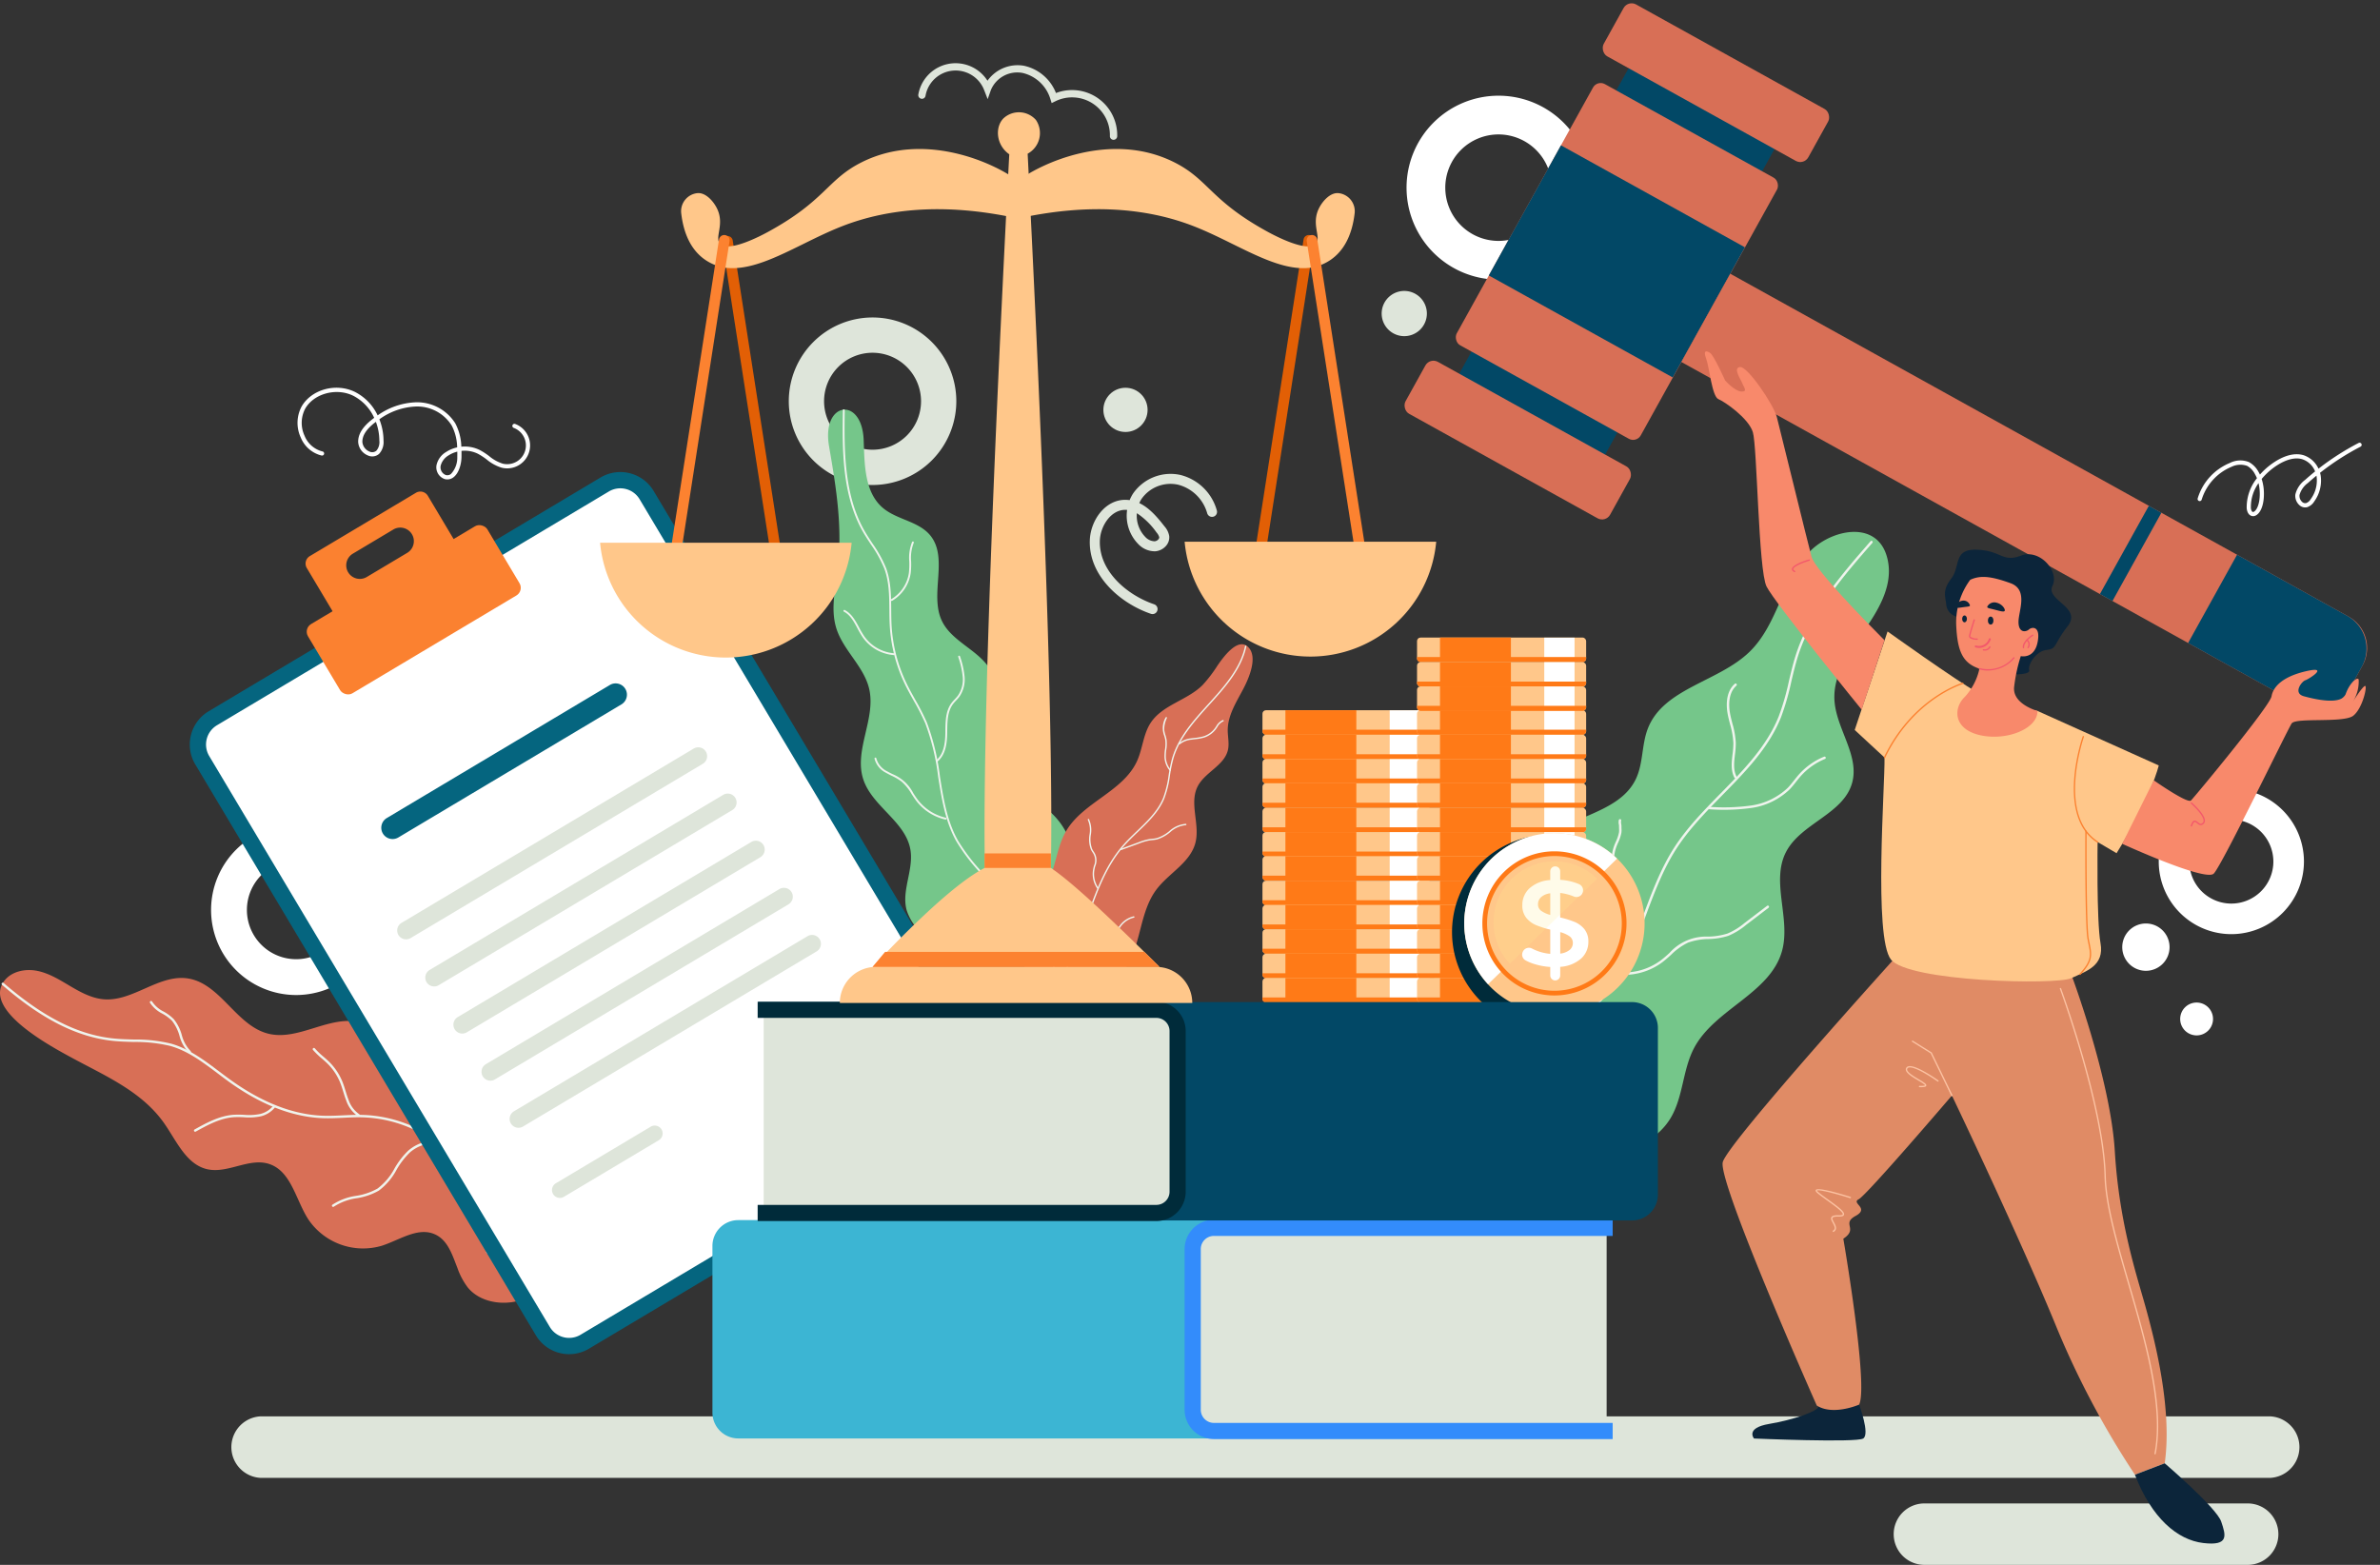 <svg xmlns="http://www.w3.org/2000/svg" width="535.326" height="352" viewBox="0 0 535.326 352">
  <rect x="0" y="0" width="535.326" height="352" fill="#333333" stroke="none"/>
  <g id="Grupo_71012" data-name="Grupo 71012" transform="translate(-33.15 -81.013)">
    <g id="Grupo_71317" data-name="Grupo 71317" transform="translate(33.15 81.013)">
      <path id="Trazado_141548" data-name="Trazado 141548" d="M520.451,418.517H447.743a6.91,6.91,0,0,1-6.909-6.91h0a6.909,6.909,0,0,1,6.909-6.909h72.708a6.91,6.91,0,0,1,6.91,6.909h0A6.91,6.91,0,0,1,520.451,418.517Z" transform="translate(-14.892 -66.517)" fill="#dee5da"/>
      <g id="Grupo_71013" data-name="Grupo 71013" transform="translate(47.476 185.541)">
        <g id="Grupo_71012-2" data-name="Grupo 71012">
          <path id="Trazado_141549" data-name="Trazado 141549" d="M97.731,296.882a19.14,19.14,0,1,1,19.141-19.14A19.162,19.162,0,0,1,97.731,296.882Zm0-30.22a11.08,11.08,0,1,0,11.081,11.08A11.093,11.093,0,0,0,97.731,266.661Z" transform="translate(-78.591 -258.601)" fill="#fff"/>
        </g>
      </g>
      <g id="Grupo_71015" data-name="Grupo 71015" transform="translate(177.42 71.413)">
        <g id="Grupo_71014" data-name="Grupo 71014">
          <path id="Trazado_141550" data-name="Trazado 141550" d="M221.806,187.046a18.841,18.841,0,1,1,18.841-18.841A18.862,18.862,0,0,1,221.806,187.046Zm0-29.747a10.906,10.906,0,1,0,10.906,10.906A10.919,10.919,0,0,0,221.806,157.3Z" transform="translate(-202.965 -149.365)" fill="#dee5da"/>
        </g>
      </g>
      <g id="Grupo_71024" data-name="Grupo 71024" transform="translate(0 218.205)">
        <g id="Grupo_71016" data-name="Grupo 71016">
          <path id="Trazado_141551" data-name="Trazado 141551" d="M136.056,356.931c-1.221-3.112-2.192-6.346-5.117-7.636-3.836-1.694-7.947,1.326-11.945,2.592a14.864,14.864,0,0,1-16.5-5.95c-2.832-4.4-3.844-10.843-8.822-12.461-4.474-1.454-9.291,2.217-13.882,1.192-4.78-1.069-6.948-6.426-9.774-10.427-5.077-7.186-13.434-10.676-20.9-14.753-4.159-2.271-19.938-10.591-15.027-17.158,1.644-2.2,4.773-2.824,7.463-2.277s5.071,2.05,7.434,3.448,4.871,2.752,7.609,2.946c6.524.466,12.325-5.676,18.791-4.7,7.366,1.116,10.891,10.644,18.122,12.432,6.823,1.688,13.839-4.28,20.648-2.533,6.227,1.6,9.477,8.935,15.544,11.063,5.569,1.954,11.681-1.05,17.551-.453,6.407.651,11.588,5.454,15.569,10.514,5.192,6.6,9.39,15.064,7.2,23.165-1.649,6.09-6.606,10.715-11.835,14.246-3.011,2.033-6.283,3.856-9.878,4.382s-7.586-.462-9.907-3.258A15.764,15.764,0,0,1,136.056,356.931Z" transform="translate(-33.15 -289.865)" fill="#d86f56"/>
        </g>
        <g id="Grupo_71017" data-name="Grupo 71017" transform="translate(0.356 2.832)">
          <path id="Trazado_141552" data-name="Trazado 141552" d="M170.289,347.084a.275.275,0,0,1-.309.177A80.262,80.262,0,0,1,138.5,333.838c-1.022-.729-2.03-1.484-3.037-2.238a58.9,58.9,0,0,0-8.406-5.576,29.3,29.3,0,0,0-12.468-3.154c-1.408-.036-2.846.032-4.238.1-1.489.071-3.03.143-4.55.09-6.83-.238-13.964-3-21.2-8.214-.844-.607-1.679-1.238-2.517-1.87-3.279-2.475-6.669-5.034-10.616-6.156a33.368,33.368,0,0,0-8.217-.9c-1.581-.043-3.216-.087-4.812-.26-8.013-.868-15.91-4.871-24.851-12.6a.274.274,0,0,1,.358-.415c8.852,7.651,16.654,11.612,24.551,12.466,1.574.171,3.2.214,4.768.257a33.786,33.786,0,0,1,8.352.926c4.046,1.149,7.478,3.74,10.8,6.245.834.629,1.666,1.258,2.507,1.863,7.148,5.147,14.18,7.877,20.9,8.112,1.5.052,3.028-.02,4.506-.09,1.4-.066,2.848-.134,4.277-.1a29.831,29.831,0,0,1,12.7,3.213,59.39,59.39,0,0,1,8.486,5.626c1,.752,2.008,1.5,3.027,2.231a79.707,79.707,0,0,0,31.264,13.33.275.275,0,0,1,.218.32C170.3,347.057,170.293,347.071,170.289,347.084Z" transform="translate(-33.49 -292.575)" fill="#eff4ed"/>
        </g>
        <g id="Grupo_71018" data-name="Grupo 71018" transform="translate(43.616 30.516)">
          <path id="Trazado_141553" data-name="Trazado 141553" d="M93.117,319.439a.3.3,0,0,1-.047.083,5.949,5.949,0,0,1-3.1,1.928,13.045,13.045,0,0,1-3.813.217,21.588,21.588,0,0,0-2.252-.015c-3.122.2-6.034,1.819-8.6,3.244a.273.273,0,0,1-.265-.477c2.619-1.454,5.589-3.1,8.833-3.312a21.814,21.814,0,0,1,2.31.014,12.449,12.449,0,0,0,3.653-.2,5.391,5.391,0,0,0,2.816-1.746.274.274,0,0,1,.47.265Z" transform="translate(-74.896 -319.073)" fill="#eff4ed"/>
        </g>
        <g id="Grupo_71019" data-name="Grupo 71019" transform="translate(33.706 6.95)">
          <path id="Trazado_141554" data-name="Trazado 141554" d="M74.64,308.062a.258.258,0,0,1-.051.088.274.274,0,0,1-.387.026,8.536,8.536,0,0,1-2.134-3.849,9.5,9.5,0,0,0-1.676-3.347,9.632,9.632,0,0,0-2.154-1.6,7.157,7.157,0,0,1-2.792-2.454.273.273,0,1,1,.479-.263,6.671,6.671,0,0,0,2.6,2.25,10.035,10.035,0,0,1,2.273,1.7,9.9,9.9,0,0,1,1.788,3.538,8.02,8.02,0,0,0,1.979,3.617A.274.274,0,0,1,74.64,308.062Z" transform="translate(-65.411 -296.518)" fill="#eff4ed"/>
        </g>
        <g id="Grupo_71020" data-name="Grupo 71020" transform="translate(70.33 17.508)">
          <path id="Trazado_141555" data-name="Trazado 141555" d="M111.054,321.857a.265.265,0,0,1-.025.052.273.273,0,0,1-.376.089,6.969,6.969,0,0,1-2.635-3.514c-.259-.658-.47-1.34-.674-2-.21-.684-.428-1.393-.7-2.062a12.768,12.768,0,0,0-2.8-4.217c-.416-.414-.87-.809-1.311-1.189a17.257,17.257,0,0,1-2.007-1.944.274.274,0,0,1,.422-.349,16.768,16.768,0,0,0,1.943,1.88c.448.387.91.789,1.338,1.215a13.289,13.289,0,0,1,2.92,4.4c.28.692.5,1.41.716,2.106.2.651.407,1.324.66,1.962a6.449,6.449,0,0,0,2.412,3.249A.272.272,0,0,1,111.054,321.857Z" transform="translate(-100.465 -306.623)" fill="#eff4ed"/>
        </g>
        <g id="Grupo_71021" data-name="Grupo 71021" transform="translate(74.667 38.395)">
          <path id="Trazado_141556" data-name="Trazado 141556" d="M128.61,327a.274.274,0,0,1-.279.181,8.523,8.523,0,0,0-6.2,2.075,17.532,17.532,0,0,0-2.993,3.9,14.248,14.248,0,0,1-3.977,4.674,14.542,14.542,0,0,1-4.975,1.711,12.464,12.464,0,0,0-5.129,1.889.274.274,0,1,1-.331-.436,13.078,13.078,0,0,1,5.346-1.989,14.077,14.077,0,0,0,4.79-1.636,13.6,13.6,0,0,0,3.812-4.5,17.927,17.927,0,0,1,3.095-4.023,9.076,9.076,0,0,1,6.607-2.211.273.273,0,0,1,.251.295A.261.261,0,0,1,128.61,327Z" transform="translate(-104.616 -326.614)" fill="#eff4ed"/>
        </g>
        <g id="Grupo_71022" data-name="Grupo 71022" transform="translate(109.63 30.99)">
          <path id="Trazado_141557" data-name="Trazado 141557" d="M147.749,339.912a.249.249,0,0,1-.025.053.274.274,0,0,1-.378.087c-1.907-1.193-2.281-3.732-2.335-5.14-.022-.569-.013-1.149,0-1.709a13.1,13.1,0,0,0-.311-3.812c-.55-1.907-1.9-3.372-3.324-4.923A15.331,15.331,0,0,1,138.1,319.9a.274.274,0,0,1,.51-.2,14.905,14.905,0,0,0,3.165,4.4,10.153,10.153,0,0,1,3.781,9.114c-.009.554-.019,1.125,0,1.68.049,1.3.384,3.638,2.079,4.7A.272.272,0,0,1,147.749,339.912Z" transform="translate(-138.081 -319.527)" fill="#eff4ed"/>
        </g>
        <g id="Grupo_71023" data-name="Grupo 71023" transform="translate(109.368 53.408)">
          <path id="Trazado_141558" data-name="Trazado 141558" d="M153.108,341.349l-.009.024a11.69,11.69,0,0,1-2.71,4.148,11.545,11.545,0,0,1-4.918,2.062,20.321,20.321,0,0,0-2.964.9,19.272,19.272,0,0,0-4.236,2.742.273.273,0,1,1-.336-.43,19.62,19.62,0,0,1,4.36-2.816,20.7,20.7,0,0,1,3.046-.924,10.969,10.969,0,0,0,4.693-1.947,11.269,11.269,0,0,0,2.569-3.962.273.273,0,0,1,.506.207Z" transform="translate(-137.83 -340.984)" fill="#eff4ed"/>
        </g>
      </g>
      <g id="Grupo_71032" data-name="Grupo 71032" transform="translate(320.941 119.646)">
        <g id="Grupo_71025" data-name="Grupo 71025" transform="translate(0)">
          <path id="Trazado_141559" data-name="Trazado 141559" d="M347.122,290.353c3.131-1.869,6.877-2.83,9.462-5.4,4.624-4.6,3.855-12.5,7.671-17.8,5.59-7.754,18.978-7.417,23.091-16.046,1.684-3.536,1.278-7.748,2.71-11.392,3.56-9.055,15.908-10.447,22.878-17.235,6.5-6.328,7.324-16.454,13.729-22.739,5.185-5.089,15.868-7.042,17.447,2.727.9,5.585-2.372,10.914-5.623,15.544s-6.783,9.674-6.479,15.323c.349,6.458,5.725,12.48,3.964,18.7-1.983,7.007-11.533,9.038-14.863,15.516-3.429,6.673,1.1,14.969-.881,22.2-2.643,9.646-15.182,13.074-19.821,21.935-2.575,4.918-2.4,10.982-5.27,15.732-3.2,5.29-9.586,7.865-15.735,8.493-15.707,1.6-31.876-8.429-37.414-23.216-2.7-7.222-2.475-16.543,3.593-21.3A14.549,14.549,0,0,1,347.122,290.353Z" transform="translate(-340.334 -195.53)" fill="#75c68a"/>
        </g>
        <g id="Grupo_71026" data-name="Grupo 71026" transform="translate(16.117 2.018)">
          <path id="Trazado_141560" data-name="Trazado 141560" d="M355.888,330.666a.275.275,0,0,1-.126-.263c.651-5.763,3.988-11.525,10.2-17.615,1.479-1.45,3.041-2.87,4.554-4.242A69.387,69.387,0,0,0,380.4,298.24c3.6-4.987,5.809-10.9,7.942-16.611,1.928-5.16,3.921-10.5,6.944-15.189,2.894-4.494,6.742-8.415,10.462-12.207,5.069-5.164,10.31-10.505,13.02-17.251A55.5,55.5,0,0,0,421.079,229c.466-1.971.947-4.011,1.581-5.973,3.207-9.917,10.413-18.179,16.771-25.468a.274.274,0,1,1,.413.359c-6.324,7.249-13.49,15.466-16.663,25.276-.628,1.941-1.105,3.969-1.568,5.93a55.956,55.956,0,0,1-2.334,8.064c-2.75,6.848-8.029,12.228-13.136,17.431-3.7,3.773-7.53,7.674-10.393,12.121-2.99,4.642-4.973,9.949-6.889,15.084-2.147,5.749-4.367,11.693-8.014,16.74a69.606,69.606,0,0,1-9.963,10.391c-1.507,1.369-3.066,2.783-4.538,4.227-6.118,6-9.4,11.652-10.039,17.286a.273.273,0,0,1-.3.241A.279.279,0,0,1,355.888,330.666Z" transform="translate(-355.76 -197.462)" fill="#eff4ed"/>
        </g>
        <g id="Grupo_71027" data-name="Grupo 71027" transform="translate(63.318 50.542)">
          <path id="Trazado_141561" data-name="Trazado 141561" d="M401.068,255.717a.274.274,0,0,1,.156-.506,44.925,44.925,0,0,0,9.377-.306,15.017,15.017,0,0,0,8.214-3.99c.5-.52.961-1.1,1.405-1.665.346-.436.691-.872,1.058-1.289a15.381,15.381,0,0,1,5.689-4.034.274.274,0,0,1,.208.507,14.828,14.828,0,0,0-5.486,3.891c-.362.409-.7.837-1.04,1.265-.453.574-.922,1.166-1.441,1.706a15.558,15.558,0,0,1-8.514,4.149,45.307,45.307,0,0,1-9.492.314A.292.292,0,0,1,401.068,255.717Z" transform="translate(-400.939 -243.906)" fill="#eff4ed"/>
        </g>
        <g id="Grupo_71028" data-name="Grupo 71028" transform="translate(67.465 34.102)">
          <path id="Trazado_141562" data-name="Trazado 141562" d="M406.719,249.466a.281.281,0,0,1-.1-.105c-.848-1.627-.631-3.476-.422-5.265a19.613,19.613,0,0,0,.188-2.519,18.168,18.168,0,0,0-.741-4.224c-.207-.8-.421-1.636-.568-2.469-.238-1.356-.557-4.717,1.63-6.646a.277.277,0,0,1,.387.024.274.274,0,0,1-.025.387c-1.98,1.745-1.675,4.875-1.452,6.14.143.812.354,1.633.559,2.427a18.475,18.475,0,0,1,.757,4.354,20.119,20.119,0,0,1-.191,2.59c-.208,1.784-.406,3.471.365,4.948a.275.275,0,0,1-.116.369A.271.271,0,0,1,406.719,249.466Z" transform="translate(-404.908 -228.17)" fill="#eff4ed"/>
        </g>
        <g id="Grupo_71029" data-name="Grupo 71029" transform="translate(43.305 84.046)">
          <path id="Trazado_141563" data-name="Trazado 141563" d="M381.911,291.512a.274.274,0,0,1,.162-.506,13.824,13.824,0,0,0,9.011-2.693c.669-.5,1.309-1.078,1.929-1.636a11.081,11.081,0,0,1,8.776-3.714,15.4,15.4,0,0,0,4.326-.7,15.233,15.233,0,0,0,3.83-2.366l5.066-3.867a.274.274,0,0,1,.332.435l-5.065,3.867a15.694,15.694,0,0,1-3.973,2.446,15.88,15.88,0,0,1-4.48.73,14.314,14.314,0,0,0-4.588.8,14.075,14.075,0,0,0-3.857,2.77c-.63.566-1.28,1.152-1.967,1.667a14.377,14.377,0,0,1-9.375,2.8A.274.274,0,0,1,381.911,291.512Z" transform="translate(-381.783 -275.974)" fill="#eff4ed"/>
        </g>
        <g id="Grupo_71030" data-name="Grupo 71030" transform="translate(41.451 64.596)">
          <path id="Trazado_141564" data-name="Trazado 141564" d="M385.353,285.193l-.337-1.533a.273.273,0,0,1,.117-.286,10.143,10.143,0,0,0-.433-1.572,3.8,3.8,0,0,0-.2-.433,3.168,3.168,0,0,1-.287-.729c-.032-.139-.06-.273-.086-.4a4.005,4.005,0,0,0-.26-.918c-.163-.364-.339-.723-.516-1.087-.217-.445-.436-.894-.64-1.362-.493-1.134-.868-2.143-1.281-3.31-.131-.371-.278-.742-.425-1.113a11.5,11.5,0,0,1-.955-3.383,16.614,16.614,0,0,1,.3-4.586,10.508,10.508,0,0,1,.709-2.014,9.029,9.029,0,0,0,.71-2.1,3.932,3.932,0,0,0,.022-.825c-.007-.173-.014-.347-.008-.521a3.227,3.227,0,0,0-.047-.474,2.21,2.21,0,0,1,.007-1.005.275.275,0,0,1,.351-.163.271.271,0,0,1,.163.352,1.965,1.965,0,0,0,.022.741,3.883,3.883,0,0,1,.05.562c0,.164,0,.325.008.486a4.519,4.519,0,0,1-.028.938,9.618,9.618,0,0,1-.748,2.227,10,10,0,0,0-.676,1.909,16.063,16.063,0,0,0-.291,4.436,11.027,11.027,0,0,0,.917,3.22c.15.378.3.754.433,1.132.409,1.157.779,2.156,1.267,3.274.2.46.417.9.63,1.34.18.369.357.734.523,1.1a4.548,4.548,0,0,1,.3,1.036c.025.124.05.252.08.384a2.688,2.688,0,0,0,.244.608,4.259,4.259,0,0,1,.221.493,5.672,5.672,0,0,1,.454,2.646Z" transform="translate(-380.009 -257.357)" fill="#eff4ed"/>
        </g>
        <g id="Grupo_71031" data-name="Grupo 71031" transform="translate(16.423 93.403)">
          <path id="Trazado_141565" data-name="Trazado 141565" d="M359.785,315.218a.285.285,0,0,1-.084-.083c-3.547-5.4-4.585-11.781-2.773-17.06a31.587,31.587,0,0,1,1.584-3.612c.424-.867.864-1.764,1.23-2.668a9.3,9.3,0,0,0,.606-6.5.273.273,0,1,1,.517-.178,9.821,9.821,0,0,1-.616,6.885c-.372.924-.816,1.829-1.245,2.7a31.291,31.291,0,0,0-1.558,3.547c-1.756,5.122-.743,11.321,2.713,16.585a.273.273,0,0,1-.374.381Z" transform="translate(-356.053 -284.93)" fill="#eff4ed"/>
        </g>
      </g>
      <g id="Grupo_71040" data-name="Grupo 71040" transform="translate(186.259 92.083)">
        <g id="Grupo_71033" data-name="Grupo 71033" transform="translate(0 0.065)">
          <path id="Trazado_141566" data-name="Trazado 141566" d="M228.791,279.238c.049-3.655,1.783-7.411,1.148-11.072-1.1-6.367-8.686-9.747-10.632-15.909-2.057-6.519,2.907-13.572,1.363-20.231-1.171-5.053-5.816-8.654-7.379-13.6-1.258-3.978-.367-8.265.183-12.4,1.316-9.918-.17-18.9-1.835-28.622-1.719-10.035,7.438-11.3,7.794-1.3.194,5.443.171,11.7,4.332,15.219,3.142,2.655,7.963,2.962,10.6,6.122,4.236,5.084-.186,13.274,2.647,19.253,2.214,4.675,8.14,6.5,10.848,10.909,3.9,6.348-.357,15.131,2.851,21.854,2.353,4.932,7.986,7.282,11.729,11.266,6.859,7.3,5.825,20.259-1.687,26.887s-19.911,6.351-27.587-.086a11.762,11.762,0,0,1-4.092-5.809A9.369,9.369,0,0,1,228.791,279.238Z" transform="translate(-211.426 -169.211)" fill="#75c68a"/>
        </g>
        <g id="Grupo_71034" data-name="Grupo 71034" transform="translate(3.291)">
          <path id="Trazado_141567" data-name="Trazado 141567" d="M254.489,291.459a.208.208,0,0,1-.056.018.21.21,0,0,1-.238-.176,33.284,33.284,0,0,0-5.928-14.41c-1.009-1.392-2.149-2.73-3.25-4.025a42.7,42.7,0,0,1-4.88-6.538c-2.49-4.419-3.3-9.535-4.088-14.482a52.345,52.345,0,0,0-2.921-12.109,51.331,51.331,0,0,0-2.6-5.079c-.687-1.232-1.4-2.5-2.02-3.8a34.948,34.948,0,0,1-3.342-12.878c-.076-1.246-.087-2.524-.1-3.76-.025-3.089-.05-6.285-1.115-9.2a27.251,27.251,0,0,0-3.047-5.5c-.6-.917-1.23-1.866-1.784-2.834-4.785-8.361-4.634-18.883-4.511-27.339a.209.209,0,1,1,.418.006c-.121,8.4-.272,18.864,4.456,27.126.547.957,1.169,1.9,1.77,2.811a27.558,27.558,0,0,1,3.09,5.583c1.09,2.979,1.116,6.21,1.141,9.336.009,1.231.02,2.5.094,3.738a34.552,34.552,0,0,0,3.3,12.722c.615,1.283,1.323,2.551,2.007,3.777a51.9,51.9,0,0,1,2.615,5.119,52.659,52.659,0,0,1,2.949,12.207c.78,4.909,1.586,9.987,4.039,14.341a42.376,42.376,0,0,0,4.834,6.473c1.106,1.3,2.252,2.645,3.27,4.051a33.673,33.673,0,0,1,6,14.59A.209.209,0,0,1,254.489,291.459Z" transform="translate(-214.575 -169.149)" fill="#eff4ed"/>
        </g>
        <g id="Grupo_71035" data-name="Grupo 71035" transform="translate(14.077 29.726)">
          <path id="Trazado_141568" data-name="Trazado 141568" d="M225.2,210.954a.209.209,0,0,1-.193-.37,8.257,8.257,0,0,0,3.985-5.912,17.359,17.359,0,0,0,.093-2.546,9.626,9.626,0,0,1,.626-4.407.209.209,0,1,1,.375.183,9.2,9.2,0,0,0-.584,4.218,17.709,17.709,0,0,1-.1,2.609,8.68,8.68,0,0,1-4.19,6.217Z" transform="translate(-224.899 -197.601)" fill="#eff4ed"/>
        </g>
        <g id="Grupo_71036" data-name="Grupo 71036" transform="translate(3.447 45.11)">
          <path id="Trazado_141569" data-name="Trazado 141569" d="M226.185,222.472a.2.2,0,0,1-.1.019,9.457,9.457,0,0,1-6.986-3.956,20.536,20.536,0,0,1-1.223-2.077c-.822-1.534-1.6-2.983-3.035-3.739a.208.208,0,1,1,.194-.369c1.549.815,2.393,2.388,3.21,3.91a19.723,19.723,0,0,0,1.2,2.035,9.038,9.038,0,0,0,6.675,3.78.208.208,0,0,1,.073.4Z" transform="translate(-214.725 -212.325)" fill="#eff4ed"/>
        </g>
        <g id="Grupo_71037" data-name="Grupo 71037" transform="translate(24.305 55.405)">
          <path id="Trazado_141570" data-name="Trazado 141570" d="M234.987,245.995a.208.208,0,0,1-.223-.349c1.719-1.435,1.97-4.031,2-6.133l0-.351c.026-2.244.053-4.567,1.39-6.353a10.043,10.043,0,0,1,.732-.843,9.776,9.776,0,0,0,.709-.818,6.428,6.428,0,0,0,1.069-4.249,19.6,19.6,0,0,0-1.007-4.449.209.209,0,0,1,.4-.123,19.954,19.954,0,0,1,1.024,4.544,6.844,6.844,0,0,1-1.151,4.527,9.9,9.9,0,0,1-.74.854,9.9,9.9,0,0,0-.7.808c-1.256,1.679-1.282,3.93-1.306,6.109l-.005.352c-.028,2.191-.3,4.9-2.148,6.447A.231.231,0,0,1,234.987,245.995Z" transform="translate(-234.689 -222.179)" fill="#eff4ed"/>
        </g>
        <g id="Grupo_71038" data-name="Grupo 71038" transform="translate(10.439 78.327)">
          <path id="Trazado_141571" data-name="Trazado 141571" d="M237.506,258.046a.208.208,0,0,1-.134.015,11.442,11.442,0,0,1-6.464-4.083c-.405-.522-.77-1.088-1.124-1.633a11.521,11.521,0,0,0-2.218-2.777,11.7,11.7,0,0,0-2.26-1.346c-.418-.209-.849-.424-1.261-.662a4.923,4.923,0,0,1-2.624-3.2.2.2,0,0,1,.173-.238.208.208,0,0,1,.239.173,4.533,4.533,0,0,0,2.421,2.9c.4.232.826.444,1.239.65a9.06,9.06,0,0,1,4.643,4.269c.348.539.707,1.1,1.1,1.6a11.018,11.018,0,0,0,6.225,3.933.21.21,0,0,1,.159.249A.207.207,0,0,1,237.506,258.046Z" transform="translate(-221.417 -244.118)" fill="#eff4ed"/>
        </g>
        <g id="Grupo_71039" data-name="Grupo 71039" transform="translate(39.478 88.908)">
          <path id="Trazado_141572" data-name="Trazado 141572" d="M249.509,276.851a.209.209,0,0,1-.258-.311,8.428,8.428,0,0,0,1.579-4.878,17.2,17.2,0,0,0-.211-2.314,9.51,9.51,0,0,1,.915-6.612,11.029,11.029,0,0,0,.707-8.244.209.209,0,0,1,.412-.071,11.439,11.439,0,0,1-.734,8.479,9.112,9.112,0,0,0-.885,6.392,17.642,17.642,0,0,1,.214,2.371,8.838,8.838,0,0,1-1.657,5.121A.211.211,0,0,1,249.509,276.851Z" transform="translate(-249.212 -254.246)" fill="#eff4ed"/>
        </g>
      </g>
      <g id="Grupo_71049" data-name="Grupo 71049" transform="translate(228.917 144.914)">
        <g id="Grupo_71041" data-name="Grupo 71041">
          <path id="Trazado_141573" data-name="Trazado 141573" d="M293.847,228.884c-3.443,3.455-9.068,4.457-11.719,8.551-1.647,2.54-1.782,5.768-3.026,8.528-3.124,6.931-12.251,9.291-16.03,15.888-2.278,3.979-2.288,8.993-4.788,12.836-1.242,1.908-3.031,3.411-4.282,5.314-3.757,5.719-1.154,14.4,4.942,17.514s14.319.469,17.874-5.377c3.212-5.281,2.911-12.264,6.609-17.217,2.767-3.7,7.609-6.044,8.785-10.516,1.093-4.157-1.445-8.9.517-12.723,1.644-3.207,6.014-4.684,6.808-8.2.329-1.461-.056-2.98-.048-4.477.02-3.372,2-6.362,3.555-9.352,1.171-2.249,3.287-7.038,1.065-9.286-2.363-2.392-5.751,2.462-6.875,4.072A32.026,32.026,0,0,1,293.847,228.884Z" transform="translate(-252.255 -219.715)" fill="#d86f56"/>
        </g>
        <g id="Grupo_71042" data-name="Grupo 71042" transform="translate(6.98 0.308)">
          <path id="Trazado_141574" data-name="Trazado 141574" d="M259.015,298.256a.141.141,0,0,1-.028-.021.155.155,0,0,1-.011-.219c4.171-4.634,6.311-10.715,8.38-16.6,2.035-5.783,4.14-11.763,8.177-16.414,1.006-1.16,2.145-2.252,3.247-3.308,2.277-2.183,4.633-4.439,5.848-7.353a23.131,23.131,0,0,0,1.262-5.166,32.493,32.493,0,0,1,.789-3.839c1.382-4.736,4.822-8.537,8.148-12.212,3.52-3.89,7.161-7.912,8.255-13a.156.156,0,0,1,.185-.119.157.157,0,0,1,.119.185c-1.112,5.164-4.781,9.219-8.329,13.139-3.3,3.649-6.718,7.423-8.079,12.09a32.363,32.363,0,0,0-.781,3.8,23.316,23.316,0,0,1-1.282,5.236c-1.24,2.973-3.618,5.253-5.919,7.458-1.1,1.051-2.232,2.138-3.228,3.287-4,4.605-6.092,10.557-8.118,16.313-2.08,5.909-4.231,12.019-8.444,16.7A.154.154,0,0,1,259.015,298.256Z" transform="translate(-258.936 -220.01)" fill="#eff4ed"/>
        </g>
        <g id="Grupo_71043" data-name="Grupo 71043" transform="translate(32.627 16.378)">
          <path id="Trazado_141575" data-name="Trazado 141575" d="M285.055,247.456a.154.154,0,0,1-.045-.038,5.122,5.122,0,0,1-1.152-2.946,10.148,10.148,0,0,1,.111-1.786,7.691,7.691,0,0,0,.064-2.139,7.967,7.967,0,0,0-.249-.989,4.773,4.773,0,0,1,.339-4.069.156.156,0,0,1,.2-.087.158.158,0,0,1,.088.2,6.086,6.086,0,0,0-.61,2.606,5.99,5.99,0,0,0,.28,1.26,8.147,8.147,0,0,1,.258,1.029,8.051,8.051,0,0,1-.063,2.225,9.906,9.906,0,0,0-.108,1.73,4.8,4.8,0,0,0,1.081,2.767.156.156,0,0,1-.2.235Z" transform="translate(-283.483 -235.392)" fill="#eff4ed"/>
        </g>
        <g id="Grupo_71044" data-name="Grupo 71044" transform="translate(36.227 17.045)">
          <path id="Trazado_141576" data-name="Trazado 141576" d="M287.009,241.483a.15.15,0,0,1-.041-.031.155.155,0,0,1,.011-.219,5.184,5.184,0,0,1,2.749-1.082c.26-.038.521-.068.784-.1a10.324,10.324,0,0,0,2.051-.376A5.065,5.065,0,0,0,295,237.93c.113-.15.22-.309.329-.469a3.2,3.2,0,0,1,1.5-1.424.155.155,0,1,1,.1.295,2.937,2.937,0,0,0-1.337,1.3c-.111.164-.223.327-.337.482a5.38,5.38,0,0,1-2.584,1.853,10.469,10.469,0,0,1-2.113.39c-.26.029-.518.06-.775.1a4.9,4.9,0,0,0-2.585,1.006A.154.154,0,0,1,287.009,241.483Z" transform="translate(-286.929 -236.029)" fill="#eff4ed"/>
        </g>
        <g id="Grupo_71045" data-name="Grupo 71045" transform="translate(23.097 40.398)">
          <path id="Trazado_141577" data-name="Trazado 141577" d="M274.442,264.264a.154.154,0,0,1-.071-.083.156.156,0,0,1,.092-.2l4-1.464a12.5,12.5,0,0,1,2.381-.7c.218-.033.439-.055.659-.077a7.656,7.656,0,0,0,.988-.141,8.238,8.238,0,0,0,2.848-1.567,6.33,6.33,0,0,1,3.7-1.655.156.156,0,1,1,0,.311,6.017,6.017,0,0,0-3.514,1.6,8.5,8.5,0,0,1-2.961,1.618,8.01,8.01,0,0,1-1.029.147c-.214.022-.429.043-.641.076a12.139,12.139,0,0,0-2.322.68l-4,1.464A.157.157,0,0,1,274.442,264.264Z" transform="translate(-274.362 -258.382)" fill="#eff4ed"/>
        </g>
        <g id="Grupo_71046" data-name="Grupo 71046" transform="translate(15.753 39.288)">
          <path id="Trazado_141578" data-name="Trazado 141578" d="M269.5,273.022a.163.163,0,0,1-.053-.047,5.762,5.762,0,0,1-.941-4.137c.048-.306.122-.616.193-.916a3.044,3.044,0,0,0-.313-3.1,6.231,6.231,0,0,1-.35-.611,6.482,6.482,0,0,1-.317-3.344,5.7,5.7,0,0,0-.369-3.311.155.155,0,1,1,.271-.153,6,6,0,0,1,.408,3.487,6.26,6.26,0,0,0,.287,3.186,6.194,6.194,0,0,0,.333.581,3.334,3.334,0,0,1,.353,3.341c-.07.295-.143.6-.189.893a5.44,5.44,0,0,0,.891,3.912.155.155,0,0,1-.041.215A.151.151,0,0,1,269.5,273.022Z" transform="translate(-267.333 -257.319)" fill="#eff4ed"/>
        </g>
        <g id="Grupo_71047" data-name="Grupo 71047" transform="translate(12.257 61.197)">
          <path id="Trazado_141579" data-name="Trazado 141579" d="M264.066,287.414a.152.152,0,0,1-.079-.149.155.155,0,0,1,.168-.141,3.833,3.833,0,0,0,2.859-1.356c.146-.138.29-.279.436-.421a5.187,5.187,0,0,1,3.29-1.961,6.715,6.715,0,0,0,.964-.256,6.819,6.819,0,0,0,2.647-2.326l.2-.247a5.347,5.347,0,0,1,3.272-2.267.156.156,0,0,1,.036.309,5.084,5.084,0,0,0-3.066,2.154l-.2.245a5.283,5.283,0,0,1-3.789,2.69,6.581,6.581,0,0,0-.974.259,6.673,6.673,0,0,0-2.164,1.619c-.146.143-.292.286-.439.425a4.112,4.112,0,0,1-3.1,1.441A.153.153,0,0,1,264.066,287.414Z" transform="translate(-263.986 -278.289)" fill="#eff4ed"/>
        </g>
        <g id="Grupo_71048" data-name="Grupo 71048" transform="translate(6.155 58.303)">
          <path id="Trazado_141580" data-name="Trazado 141580" d="M261.8,292.168l-.024-.016a7.357,7.357,0,0,1-2.542-6.418c.049-.4.133-.8.213-1.182a7.378,7.378,0,0,0,.237-2.128,7.47,7.47,0,0,0-.753-2.351c-.138-.309-.281-.63-.4-.951-.323-.842-.731-2.423.164-3.545a.155.155,0,1,1,.242.193c-.8,1-.415,2.46-.115,3.241.119.313.26.629.4.935a5.8,5.8,0,0,1,.536,4.668c-.079.379-.161.772-.209,1.157a7.037,7.037,0,0,0,2.433,6.141.155.155,0,0,1,.02.218A.156.156,0,0,1,261.8,292.168Z" transform="translate(-258.146 -275.519)" fill="#eff4ed"/>
        </g>
      </g>
      <g id="Grupo_71074" data-name="Grupo 71074" transform="translate(41.961 105.459)">
        <g id="Grupo_71056" data-name="Grupo 71056">
          <g id="Grupo_71052" data-name="Grupo 71052">
            <g id="Grupo_71050" data-name="Grupo 71050">
              <rect id="Rectángulo_31712" data-name="Rectángulo 31712" width="116.39" height="163.299" rx="6.58" transform="translate(183.616 140.241) rotate(149.182)" fill="#fff"/>
            </g>
            <g id="Grupo_71051" data-name="Grupo 71051" transform="translate(0.723 0.723)">
              <path id="Trazado_141581" data-name="Trazado 141581" d="M151.849,376.824,75.232,248.39a8.713,8.713,0,0,1,3.016-11.935L166.4,183.871a8.715,8.715,0,0,1,11.935,3.016l76.617,128.434a8.714,8.714,0,0,1-3.016,11.935l-88.147,52.584A8.714,8.714,0,0,1,151.849,376.824ZM80.123,239.6a5.052,5.052,0,0,0-1.749,6.918l76.617,128.433a5.05,5.05,0,0,0,6.916,1.747l88.147-52.584A5.048,5.048,0,0,0,251.8,317.2L175.187,188.762a5.052,5.052,0,0,0-6.918-1.748Z" transform="translate(-74.004 -182.644)" fill="#05657f"/>
            </g>
          </g>
          <g id="Grupo_71055" data-name="Grupo 71055" transform="translate(26.284 5.118)">
            <g id="Grupo_71053" data-name="Grupo 71053" transform="translate(0 6.759)">
              <rect id="Rectángulo_31713" data-name="Rectángulo 31713" width="46.977" height="18.142" rx="2.011" transform="translate(49.638 15.58) rotate(149.182)" fill="#fb8130"/>
            </g>
            <g id="Grupo_71054" data-name="Grupo 71054" transform="translate(0.487)">
              <path id="Trazado_141582" data-name="Trazado 141582" d="M99.212,204.046l7.263,12.177L133.7,199.982,126.436,187.8a1.958,1.958,0,0,0-2.684-.678L99.89,201.362A1.957,1.957,0,0,0,99.212,204.046Zm9.3.957a3.055,3.055,0,0,1,1.058-4.19l9.1-5.43a3.055,3.055,0,1,1,3.13,5.248l-9.1,5.43A3.056,3.056,0,0,1,108.51,205Z" transform="translate(-98.935 -186.85)" fill="#fb8130"/>
            </g>
          </g>
        </g>
        <g id="Grupo_71060" data-name="Grupo 71060" transform="translate(43.799 48.262)">
          <g id="Grupo_71059" data-name="Grupo 71059">
            <g id="Grupo_71058" data-name="Grupo 71058">
              <g id="Grupo_71057" data-name="Grupo 71057">
                <path id="Trazado_141583" data-name="Trazado 141583" d="M119.077,262.8l50.172-29.93a2.541,2.541,0,0,0,.881-3.483h0a2.542,2.542,0,0,0-3.484-.881l-50.172,29.93a2.541,2.541,0,0,0-.88,3.483h0A2.54,2.54,0,0,0,119.077,262.8Z" transform="translate(-115.234 -228.145)" fill="#05657f"/>
              </g>
            </g>
          </g>
        </g>
        <g id="Grupo_71072" data-name="Grupo 71072" transform="translate(47.378 62.64)">
          <g id="Grupo_71071" data-name="Grupo 71071">
            <g id="Grupo_71062" data-name="Grupo 71062">
              <g id="Grupo_71061" data-name="Grupo 71061">
                <path id="Trazado_141584" data-name="Trazado 141584" d="M121.674,284.82,187.4,245.614a1.994,1.994,0,0,0,.691-2.733h0a1.994,1.994,0,0,0-2.734-.692L119.632,281.4a1.994,1.994,0,0,0-.691,2.734h0A1.994,1.994,0,0,0,121.674,284.82Z" transform="translate(-118.659 -241.907)" fill="#dee5da"/>
              </g>
            </g>
            <g id="Grupo_71064" data-name="Grupo 71064" transform="translate(6.322 10.412)">
              <g id="Grupo_71063" data-name="Grupo 71063">
                <path id="Trazado_141585" data-name="Trazado 141585" d="M127.725,294.971l66.033-39.393a1.992,1.992,0,0,0,.691-2.733h0a1.993,1.993,0,0,0-2.733-.691l-66.033,39.392a1.993,1.993,0,0,0-.691,2.733h0A1.993,1.993,0,0,0,127.725,294.971Z" transform="translate(-124.71 -251.873)" fill="#dee5da"/>
              </g>
            </g>
            <g id="Grupo_71066" data-name="Grupo 71066" transform="translate(12.644 21.01)">
              <g id="Grupo_71065" data-name="Grupo 71065">
                <path id="Trazado_141586" data-name="Trazado 141586" d="M133.776,305.114l66.034-39.391a1.994,1.994,0,0,0,.69-2.734h0a1.993,1.993,0,0,0-2.733-.691l-66.033,39.392a1.993,1.993,0,0,0-.691,2.733h0A1.993,1.993,0,0,0,133.776,305.114Z" transform="translate(-130.761 -262.016)" fill="#dee5da"/>
              </g>
            </g>
            <g id="Grupo_71068" data-name="Grupo 71068" transform="translate(18.966 31.607)">
              <g id="Grupo_71067" data-name="Grupo 71067">
                <path id="Trazado_141587" data-name="Trazado 141587" d="M139.827,315.258l66.034-39.392a1.993,1.993,0,0,0,.69-2.733h0a1.993,1.993,0,0,0-2.733-.692l-66.033,39.392a1.993,1.993,0,0,0-.691,2.733h0A1.993,1.993,0,0,0,139.827,315.258Z" transform="translate(-136.812 -272.159)" fill="#dee5da"/>
              </g>
            </g>
            <g id="Grupo_71070" data-name="Grupo 71070" transform="translate(25.288 42.205)">
              <g id="Grupo_71069" data-name="Grupo 71069">
                <path id="Trazado_141588" data-name="Trazado 141588" d="M145.878,325.4l66.033-39.392a1.993,1.993,0,0,0,.691-2.733h0a1.993,1.993,0,0,0-2.733-.691l-66.033,39.391a1.993,1.993,0,0,0-.691,2.733h0A1.993,1.993,0,0,0,145.878,325.4Z" transform="translate(-142.863 -282.303)" fill="#dee5da"/>
              </g>
            </g>
          </g>
        </g>
        <g id="Grupo_71073" data-name="Grupo 71073" transform="translate(82.179 147.738)">
          <path id="Trazado_141589" data-name="Trazado 141589" d="M154.649,339.381,175.99,326.65a1.772,1.772,0,1,0-1.816-3.043l-21.341,12.731a1.772,1.772,0,0,0,1.816,3.043Z" transform="translate(-151.969 -323.357)" fill="#dee5da"/>
        </g>
      </g>
      <g id="Grupo_71075" data-name="Grupo 71075" transform="translate(52.037 318.603)">
        <path id="Trazado_141590" data-name="Trazado 141590" d="M541.694,399.779H89.388a6.928,6.928,0,0,1,0-13.82H541.694a6.928,6.928,0,0,1,0,13.82Z" transform="translate(-82.956 -385.959)" fill="#dee5da"/>
      </g>
      <g id="Grupo_71254" data-name="Grupo 71254" transform="translate(283.96 143.412)">
        <g id="Grupo_71148" data-name="Grupo 71148" transform="translate(0 16.346)">
          <g id="Grupo_71081" data-name="Grupo 71081">
            <g id="Grupo_71079" data-name="Grupo 71079" transform="translate(0.001)">
              <g id="Grupo_71076" data-name="Grupo 71076" transform="translate(0 0.002)">
                <rect id="Rectángulo_31714" data-name="Rectángulo 31714" width="38.039" height="5.522" rx="0.783" fill="#ffc78a"/>
              </g>
              <g id="Grupo_71077" data-name="Grupo 71077" transform="translate(5.164)">
                <rect id="Rectángulo_31715" data-name="Rectángulo 31715" width="15.951" height="5.498" fill="#ff7a17"/>
              </g>
              <g id="Grupo_71078" data-name="Grupo 71078" transform="translate(28.617 0.028)">
                <rect id="Rectángulo_31716" data-name="Rectángulo 31716" width="6.814" height="5.47" fill="#fff"/>
              </g>
            </g>
            <g id="Grupo_71080" data-name="Grupo 71080" transform="translate(0 4.386)">
              <path id="Trazado_141591" data-name="Trazado 141591" d="M304.938,238.121v.32a.821.821,0,0,0,.818.818h36.4a.821.821,0,0,0,.818-.818v-.32Z" transform="translate(-304.938 -238.121)" fill="#ff7a17"/>
            </g>
          </g>
          <g id="Grupo_71087" data-name="Grupo 71087" transform="translate(0 5.524)">
            <g id="Grupo_71085" data-name="Grupo 71085" transform="translate(0.001)">
              <g id="Grupo_71082" data-name="Grupo 71082">
                <rect id="Rectángulo_31717" data-name="Rectángulo 31717" width="38.039" height="5.521" rx="0.783" fill="#ffc78a"/>
              </g>
              <g id="Grupo_71083" data-name="Grupo 71083" transform="translate(5.164 0.002)">
                <rect id="Rectángulo_31718" data-name="Rectángulo 31718" width="15.951" height="5.494" fill="#ff7a17"/>
              </g>
              <g id="Grupo_71084" data-name="Grupo 71084" transform="translate(28.617 0.025)">
                <rect id="Rectángulo_31719" data-name="Rectángulo 31719" width="6.814" height="5.47" fill="#fff"/>
              </g>
            </g>
            <g id="Grupo_71086" data-name="Grupo 71086" transform="translate(0 4.384)">
              <path id="Trazado_141592" data-name="Trazado 141592" d="M304.938,243.406v.32a.821.821,0,0,0,.818.818h36.4a.821.821,0,0,0,.818-.818v-.32Z" transform="translate(-304.938 -243.406)" fill="#ff7a17"/>
            </g>
          </g>
          <g id="Grupo_71093" data-name="Grupo 71093" transform="translate(0 10.977)">
            <g id="Grupo_71091" data-name="Grupo 71091" transform="translate(0.001)">
              <g id="Grupo_71088" data-name="Grupo 71088">
                <rect id="Rectángulo_31720" data-name="Rectángulo 31720" width="38.039" height="5.522" rx="0.783" fill="#ffc78a"/>
              </g>
              <g id="Grupo_71089" data-name="Grupo 71089" transform="translate(5.164 0.003)">
                <rect id="Rectángulo_31721" data-name="Rectángulo 31721" width="15.951" height="5.494" fill="#ff7a17"/>
              </g>
              <g id="Grupo_71090" data-name="Grupo 71090" transform="translate(28.617 0.026)">
                <rect id="Rectángulo_31722" data-name="Rectángulo 31722" width="6.814" height="5.47" fill="#fff"/>
              </g>
            </g>
            <g id="Grupo_71092" data-name="Grupo 71092" transform="translate(0 4.384)">
              <path id="Trazado_141593" data-name="Trazado 141593" d="M304.938,248.626v.32a.821.821,0,0,0,.818.818h36.4a.821.821,0,0,0,.818-.818v-.32Z" transform="translate(-304.938 -248.626)" fill="#ff7a17"/>
            </g>
          </g>
          <g id="Grupo_71099" data-name="Grupo 71099" transform="translate(0 16.429)">
            <g id="Grupo_71097" data-name="Grupo 71097" transform="translate(0.001)">
              <g id="Grupo_71094" data-name="Grupo 71094" transform="translate(0 0.002)">
                <rect id="Rectángulo_31723" data-name="Rectángulo 31723" width="38.039" height="5.522" rx="0.783" fill="#ffc78a"/>
              </g>
              <g id="Grupo_71095" data-name="Grupo 71095" transform="translate(5.164)">
                <rect id="Rectángulo_31724" data-name="Rectángulo 31724" width="15.951" height="5.498" fill="#ff7a17"/>
              </g>
              <g id="Grupo_71096" data-name="Grupo 71096" transform="translate(28.617 0.027)">
                <rect id="Rectángulo_31725" data-name="Rectángulo 31725" width="6.814" height="5.47" fill="#fff"/>
              </g>
            </g>
            <g id="Grupo_71098" data-name="Grupo 71098" transform="translate(0 4.386)">
              <path id="Trazado_141594" data-name="Trazado 141594" d="M304.938,253.846v.32a.821.821,0,0,0,.818.818h36.4a.821.821,0,0,0,.818-.818v-.32Z" transform="translate(-304.938 -253.846)" fill="#ff7a17"/>
            </g>
          </g>
          <g id="Grupo_71105" data-name="Grupo 71105" transform="translate(0 21.953)">
            <g id="Grupo_71103" data-name="Grupo 71103" transform="translate(0.001)">
              <g id="Grupo_71100" data-name="Grupo 71100">
                <rect id="Rectángulo_31726" data-name="Rectángulo 31726" width="38.039" height="5.522" rx="0.783" fill="#ffc78a"/>
              </g>
              <g id="Grupo_71101" data-name="Grupo 71101" transform="translate(5.164 0.002)">
                <rect id="Rectángulo_31727" data-name="Rectángulo 31727" width="15.951" height="5.494" fill="#ff7a17"/>
              </g>
              <g id="Grupo_71102" data-name="Grupo 71102" transform="translate(28.617 0.025)">
                <rect id="Rectángulo_31728" data-name="Rectángulo 31728" width="6.814" height="5.47" fill="#fff"/>
              </g>
            </g>
            <g id="Grupo_71104" data-name="Grupo 71104" transform="translate(0 4.384)">
              <path id="Trazado_141595" data-name="Trazado 141595" d="M304.938,259.131v.32a.821.821,0,0,0,.818.818h36.4a.821.821,0,0,0,.818-.818v-.32Z" transform="translate(-304.938 -259.131)" fill="#ff7a17"/>
            </g>
          </g>
          <g id="Grupo_71111" data-name="Grupo 71111" transform="translate(0 27.406)">
            <g id="Grupo_71109" data-name="Grupo 71109" transform="translate(0.001)">
              <g id="Grupo_71106" data-name="Grupo 71106">
                <rect id="Rectángulo_31729" data-name="Rectángulo 31729" width="38.039" height="5.522" rx="0.783" fill="#ffc78a"/>
              </g>
              <g id="Grupo_71107" data-name="Grupo 71107" transform="translate(5.164 0.003)">
                <rect id="Rectángulo_31730" data-name="Rectángulo 31730" width="15.951" height="5.494" fill="#ff7a17"/>
              </g>
              <g id="Grupo_71108" data-name="Grupo 71108" transform="translate(28.617 0.026)">
                <rect id="Rectángulo_31731" data-name="Rectángulo 31731" width="6.814" height="5.471" fill="#fff"/>
              </g>
            </g>
            <g id="Grupo_71110" data-name="Grupo 71110" transform="translate(0 4.385)">
              <path id="Trazado_141596" data-name="Trazado 141596" d="M304.938,264.351v.319a.822.822,0,0,0,.818.819h36.4a.822.822,0,0,0,.818-.819v-.319Z" transform="translate(-304.938 -264.351)" fill="#ff7a17"/>
            </g>
          </g>
          <g id="Grupo_71117" data-name="Grupo 71117" transform="translate(0 32.824)">
            <g id="Grupo_71115" data-name="Grupo 71115" transform="translate(0.001)">
              <g id="Grupo_71112" data-name="Grupo 71112" transform="translate(0 0.002)">
                <rect id="Rectángulo_31732" data-name="Rectángulo 31732" width="38.039" height="5.521" rx="0.783" fill="#ffc78a"/>
              </g>
              <g id="Grupo_71113" data-name="Grupo 71113" transform="translate(5.164)">
                <rect id="Rectángulo_31733" data-name="Rectángulo 31733" width="15.951" height="5.498" fill="#ff7a17"/>
              </g>
              <g id="Grupo_71114" data-name="Grupo 71114" transform="translate(28.617 0.028)">
                <rect id="Rectángulo_31734" data-name="Rectángulo 31734" width="6.814" height="5.47" fill="#fff"/>
              </g>
            </g>
            <g id="Grupo_71116" data-name="Grupo 71116" transform="translate(0 4.386)">
              <path id="Trazado_141597" data-name="Trazado 141597" d="M304.938,269.538v.32a.821.821,0,0,0,.818.818h36.4a.821.821,0,0,0,.818-.818v-.32Z" transform="translate(-304.938 -269.538)" fill="#ff7a17"/>
            </g>
          </g>
          <g id="Grupo_71123" data-name="Grupo 71123" transform="translate(0 38.348)">
            <g id="Grupo_71121" data-name="Grupo 71121" transform="translate(0.001)">
              <g id="Grupo_71118" data-name="Grupo 71118">
                <rect id="Rectángulo_31735" data-name="Rectángulo 31735" width="38.039" height="5.522" rx="0.783" fill="#ffc78a"/>
              </g>
              <g id="Grupo_71119" data-name="Grupo 71119" transform="translate(5.164 0.003)">
                <rect id="Rectángulo_31736" data-name="Rectángulo 31736" width="15.951" height="5.493" fill="#ff7a17"/>
              </g>
              <g id="Grupo_71120" data-name="Grupo 71120" transform="translate(28.617 0.025)">
                <rect id="Rectángulo_31737" data-name="Rectángulo 31737" width="6.814" height="5.47" fill="#fff"/>
              </g>
            </g>
            <g id="Grupo_71122" data-name="Grupo 71122" transform="translate(0 4.384)">
              <path id="Trazado_141598" data-name="Trazado 141598" d="M304.938,274.823v.32a.821.821,0,0,0,.818.818h36.4a.821.821,0,0,0,.818-.818v-.32Z" transform="translate(-304.938 -274.823)" fill="#ff7a17"/>
            </g>
          </g>
          <g id="Grupo_71129" data-name="Grupo 71129" transform="translate(0 43.801)">
            <g id="Grupo_71127" data-name="Grupo 71127" transform="translate(0.001)">
              <g id="Grupo_71124" data-name="Grupo 71124">
                <rect id="Rectángulo_31738" data-name="Rectángulo 31738" width="38.039" height="5.521" rx="0.783" fill="#ffc78a"/>
              </g>
              <g id="Grupo_71125" data-name="Grupo 71125" transform="translate(5.164 0.002)">
                <rect id="Rectángulo_31739" data-name="Rectángulo 31739" width="15.951" height="5.494" fill="#ff7a17"/>
              </g>
              <g id="Grupo_71126" data-name="Grupo 71126" transform="translate(28.617 0.025)">
                <rect id="Rectángulo_31740" data-name="Rectángulo 31740" width="6.814" height="5.47" fill="#fff"/>
              </g>
            </g>
            <g id="Grupo_71128" data-name="Grupo 71128" transform="translate(0 4.384)">
              <path id="Trazado_141599" data-name="Trazado 141599" d="M304.938,280.043v.32a.82.82,0,0,0,.818.817h36.4a.82.82,0,0,0,.818-.817v-.32Z" transform="translate(-304.938 -280.043)" fill="#ff7a17"/>
            </g>
          </g>
          <g id="Grupo_71135" data-name="Grupo 71135" transform="translate(0 49.253)">
            <g id="Grupo_71133" data-name="Grupo 71133" transform="translate(0.001)">
              <g id="Grupo_71130" data-name="Grupo 71130" transform="translate(0 0.002)">
                <rect id="Rectángulo_31741" data-name="Rectángulo 31741" width="38.039" height="5.521" rx="0.783" fill="#ffc78a"/>
              </g>
              <g id="Grupo_71131" data-name="Grupo 71131" transform="translate(5.164)">
                <rect id="Rectángulo_31742" data-name="Rectángulo 31742" width="15.951" height="5.498" fill="#ff7a17"/>
              </g>
              <g id="Grupo_71132" data-name="Grupo 71132" transform="translate(28.617 0.028)">
                <rect id="Rectángulo_31743" data-name="Rectángulo 31743" width="6.814" height="5.47" fill="#fff"/>
              </g>
            </g>
            <g id="Grupo_71134" data-name="Grupo 71134" transform="translate(0 4.387)">
              <path id="Trazado_141600" data-name="Trazado 141600" d="M304.938,285.263v.32a.82.82,0,0,0,.818.817h36.4a.82.82,0,0,0,.818-.817v-.32Z" transform="translate(-304.938 -285.263)" fill="#ff7a17"/>
            </g>
          </g>
          <g id="Grupo_71141" data-name="Grupo 71141" transform="translate(0 54.777)">
            <g id="Grupo_71139" data-name="Grupo 71139" transform="translate(0.001)">
              <g id="Grupo_71136" data-name="Grupo 71136">
                <rect id="Rectángulo_31744" data-name="Rectángulo 31744" width="38.039" height="5.522" rx="0.783" fill="#ffc78a"/>
              </g>
              <g id="Grupo_71137" data-name="Grupo 71137" transform="translate(5.164 0.003)">
                <rect id="Rectángulo_31745" data-name="Rectángulo 31745" width="15.951" height="5.494" fill="#ff7a17"/>
              </g>
              <g id="Grupo_71138" data-name="Grupo 71138" transform="translate(28.617 0.025)">
                <rect id="Rectángulo_31746" data-name="Rectángulo 31746" width="6.814" height="5.471" fill="#fff"/>
              </g>
            </g>
            <g id="Grupo_71140" data-name="Grupo 71140" transform="translate(0 4.385)">
              <path id="Trazado_141601" data-name="Trazado 141601" d="M304.938,290.548v.32a.821.821,0,0,0,.818.818h36.4a.821.821,0,0,0,.818-.818v-.32Z" transform="translate(-304.938 -290.548)" fill="#ff7a17"/>
            </g>
          </g>
          <g id="Grupo_71147" data-name="Grupo 71147" transform="translate(0 60.23)">
            <g id="Grupo_71145" data-name="Grupo 71145" transform="translate(0.001)">
              <g id="Grupo_71142" data-name="Grupo 71142">
                <rect id="Rectángulo_31747" data-name="Rectángulo 31747" width="38.039" height="5.521" rx="0.783" fill="#ffc78a"/>
              </g>
              <g id="Grupo_71143" data-name="Grupo 71143" transform="translate(5.164 0.003)">
                <rect id="Rectángulo_31748" data-name="Rectángulo 31748" width="15.951" height="5.493" fill="#ff7a17"/>
              </g>
              <g id="Grupo_71144" data-name="Grupo 71144" transform="translate(28.617 0.026)">
                <rect id="Rectángulo_31749" data-name="Rectángulo 31749" width="6.814" height="5.47" fill="#fff"/>
              </g>
            </g>
            <g id="Grupo_71146" data-name="Grupo 71146" transform="translate(0 4.385)">
              <path id="Trazado_141602" data-name="Trazado 141602" d="M304.938,295.768v.32a.82.82,0,0,0,.818.817h36.4a.82.82,0,0,0,.818-.817v-.32Z" transform="translate(-304.938 -295.768)" fill="#ff7a17"/>
            </g>
          </g>
        </g>
        <g id="Grupo_71241" data-name="Grupo 71241" transform="translate(34.77)">
          <g id="Grupo_71221" data-name="Grupo 71221" transform="translate(0 16.346)">
            <g id="Grupo_71154" data-name="Grupo 71154">
              <g id="Grupo_71152" data-name="Grupo 71152">
                <g id="Grupo_71149" data-name="Grupo 71149" transform="translate(0 0.002)">
                  <rect id="Rectángulo_31750" data-name="Rectángulo 31750" width="38.038" height="5.522" rx="0.783" fill="#ffc78a"/>
                </g>
                <g id="Grupo_71150" data-name="Grupo 71150" transform="translate(5.164)">
                  <rect id="Rectángulo_31751" data-name="Rectángulo 31751" width="15.952" height="5.498" fill="#ff7a17"/>
                </g>
                <g id="Grupo_71151" data-name="Grupo 71151" transform="translate(28.617 0.028)">
                  <rect id="Rectángulo_31752" data-name="Rectángulo 31752" width="6.814" height="5.47" fill="#fff"/>
                </g>
              </g>
              <g id="Grupo_71153" data-name="Grupo 71153" transform="translate(0 4.386)">
                <path id="Trazado_141603" data-name="Trazado 141603" d="M338.218,238.121v.32a.82.82,0,0,0,.818.818h36.4a.82.82,0,0,0,.818-.818v-.32Z" transform="translate(-338.218 -238.121)" fill="#ff7a17"/>
              </g>
            </g>
            <g id="Grupo_71160" data-name="Grupo 71160" transform="translate(0 5.524)">
              <g id="Grupo_71158" data-name="Grupo 71158">
                <g id="Grupo_71155" data-name="Grupo 71155">
                  <rect id="Rectángulo_31753" data-name="Rectángulo 31753" width="38.038" height="5.521" rx="0.783" fill="#ffc78a"/>
                </g>
                <g id="Grupo_71156" data-name="Grupo 71156" transform="translate(5.164 0.002)">
                  <rect id="Rectángulo_31754" data-name="Rectángulo 31754" width="15.952" height="5.494" fill="#ff7a17"/>
                </g>
                <g id="Grupo_71157" data-name="Grupo 71157" transform="translate(28.617 0.025)">
                  <rect id="Rectángulo_31755" data-name="Rectángulo 31755" width="6.814" height="5.47" fill="#fff"/>
                </g>
              </g>
              <g id="Grupo_71159" data-name="Grupo 71159" transform="translate(0 4.384)">
                <path id="Trazado_141604" data-name="Trazado 141604" d="M338.218,243.406v.32a.82.82,0,0,0,.818.818h36.4a.82.82,0,0,0,.818-.818v-.32Z" transform="translate(-338.218 -243.406)" fill="#ff7a17"/>
              </g>
            </g>
            <g id="Grupo_71166" data-name="Grupo 71166" transform="translate(0 10.977)">
              <g id="Grupo_71164" data-name="Grupo 71164">
                <g id="Grupo_71161" data-name="Grupo 71161">
                  <rect id="Rectángulo_31756" data-name="Rectángulo 31756" width="38.038" height="5.522" rx="0.783" fill="#ffc78a"/>
                </g>
                <g id="Grupo_71162" data-name="Grupo 71162" transform="translate(5.164 0.003)">
                  <rect id="Rectángulo_31757" data-name="Rectángulo 31757" width="15.952" height="5.494" fill="#ff7a17"/>
                </g>
                <g id="Grupo_71163" data-name="Grupo 71163" transform="translate(28.617 0.026)">
                  <rect id="Rectángulo_31758" data-name="Rectángulo 31758" width="6.814" height="5.47" fill="#fff"/>
                </g>
              </g>
              <g id="Grupo_71165" data-name="Grupo 71165" transform="translate(0 4.384)">
                <path id="Trazado_141605" data-name="Trazado 141605" d="M338.218,248.626v.32a.821.821,0,0,0,.818.818h36.4a.821.821,0,0,0,.818-.818v-.32Z" transform="translate(-338.218 -248.626)" fill="#ff7a17"/>
              </g>
            </g>
            <g id="Grupo_71172" data-name="Grupo 71172" transform="translate(0 16.429)">
              <g id="Grupo_71170" data-name="Grupo 71170">
                <g id="Grupo_71167" data-name="Grupo 71167" transform="translate(0 0.002)">
                  <rect id="Rectángulo_31759" data-name="Rectángulo 31759" width="38.038" height="5.522" rx="0.783" fill="#ffc78a"/>
                </g>
                <g id="Grupo_71168" data-name="Grupo 71168" transform="translate(5.164)">
                  <rect id="Rectángulo_31760" data-name="Rectángulo 31760" width="15.952" height="5.498" fill="#ff7a17"/>
                </g>
                <g id="Grupo_71169" data-name="Grupo 71169" transform="translate(28.617 0.027)">
                  <rect id="Rectángulo_31761" data-name="Rectángulo 31761" width="6.814" height="5.47" fill="#fff"/>
                </g>
              </g>
              <g id="Grupo_71171" data-name="Grupo 71171" transform="translate(0 4.386)">
                <path id="Trazado_141606" data-name="Trazado 141606" d="M338.218,253.846v.32a.821.821,0,0,0,.818.818h36.4a.821.821,0,0,0,.818-.818v-.32Z" transform="translate(-338.218 -253.846)" fill="#ff7a17"/>
              </g>
            </g>
            <g id="Grupo_71178" data-name="Grupo 71178" transform="translate(0 21.953)">
              <g id="Grupo_71176" data-name="Grupo 71176">
                <g id="Grupo_71173" data-name="Grupo 71173">
                  <rect id="Rectángulo_31762" data-name="Rectángulo 31762" width="38.038" height="5.522" rx="0.783" fill="#ffc78a"/>
                </g>
                <g id="Grupo_71174" data-name="Grupo 71174" transform="translate(5.164 0.002)">
                  <rect id="Rectángulo_31763" data-name="Rectángulo 31763" width="15.952" height="5.494" fill="#ff7a17"/>
                </g>
                <g id="Grupo_71175" data-name="Grupo 71175" transform="translate(28.617 0.025)">
                  <rect id="Rectángulo_31764" data-name="Rectángulo 31764" width="6.814" height="5.47" fill="#fff"/>
                </g>
              </g>
              <g id="Grupo_71177" data-name="Grupo 71177" transform="translate(0 4.384)">
                <path id="Trazado_141607" data-name="Trazado 141607" d="M338.218,259.131v.32a.82.82,0,0,0,.818.818h36.4a.82.82,0,0,0,.818-.818v-.32Z" transform="translate(-338.218 -259.131)" fill="#ff7a17"/>
              </g>
            </g>
            <g id="Grupo_71184" data-name="Grupo 71184" transform="translate(0 27.406)">
              <g id="Grupo_71182" data-name="Grupo 71182">
                <g id="Grupo_71179" data-name="Grupo 71179">
                  <rect id="Rectángulo_31765" data-name="Rectángulo 31765" width="38.038" height="5.522" rx="0.783" fill="#ffc78a"/>
                </g>
                <g id="Grupo_71180" data-name="Grupo 71180" transform="translate(5.164 0.003)">
                  <rect id="Rectángulo_31766" data-name="Rectángulo 31766" width="15.952" height="5.494" fill="#ff7a17"/>
                </g>
                <g id="Grupo_71181" data-name="Grupo 71181" transform="translate(28.617 0.026)">
                  <rect id="Rectángulo_31767" data-name="Rectángulo 31767" width="6.814" height="5.471" fill="#fff"/>
                </g>
              </g>
              <g id="Grupo_71183" data-name="Grupo 71183" transform="translate(0 4.385)">
                <path id="Trazado_141608" data-name="Trazado 141608" d="M338.218,264.351v.319a.821.821,0,0,0,.818.819h36.4a.821.821,0,0,0,.818-.819v-.319Z" transform="translate(-338.218 -264.351)" fill="#ff7a17"/>
              </g>
            </g>
            <g id="Grupo_71190" data-name="Grupo 71190" transform="translate(0 32.824)">
              <g id="Grupo_71188" data-name="Grupo 71188">
                <g id="Grupo_71185" data-name="Grupo 71185" transform="translate(0 0.002)">
                  <rect id="Rectángulo_31768" data-name="Rectángulo 31768" width="38.038" height="5.521" rx="0.783" fill="#ffc78a"/>
                </g>
                <g id="Grupo_71186" data-name="Grupo 71186" transform="translate(5.164)">
                  <rect id="Rectángulo_31769" data-name="Rectángulo 31769" width="15.952" height="5.498" fill="#ff7a17"/>
                </g>
                <g id="Grupo_71187" data-name="Grupo 71187" transform="translate(28.617 0.028)">
                  <rect id="Rectángulo_31770" data-name="Rectángulo 31770" width="6.814" height="5.47" fill="#f8d745"/>
                </g>
              </g>
              <g id="Grupo_71189" data-name="Grupo 71189" transform="translate(0 4.386)">
                <path id="Trazado_141609" data-name="Trazado 141609" d="M338.218,269.538v.32a.82.82,0,0,0,.818.818h36.4a.82.82,0,0,0,.818-.818v-.32Z" transform="translate(-338.218 -269.538)" fill="#ff7a17"/>
              </g>
            </g>
            <g id="Grupo_71196" data-name="Grupo 71196" transform="translate(0 38.348)">
              <g id="Grupo_71194" data-name="Grupo 71194">
                <g id="Grupo_71191" data-name="Grupo 71191">
                  <rect id="Rectángulo_31771" data-name="Rectángulo 31771" width="38.038" height="5.522" rx="0.783" fill="#ffc78a"/>
                </g>
                <g id="Grupo_71192" data-name="Grupo 71192" transform="translate(5.164 0.003)">
                  <rect id="Rectángulo_31772" data-name="Rectángulo 31772" width="15.952" height="5.493" fill="#ff7a17"/>
                </g>
                <g id="Grupo_71193" data-name="Grupo 71193" transform="translate(28.617 0.025)">
                  <rect id="Rectángulo_31773" data-name="Rectángulo 31773" width="6.814" height="5.47" fill="#f8d745"/>
                </g>
              </g>
              <g id="Grupo_71195" data-name="Grupo 71195" transform="translate(0 4.384)">
                <path id="Trazado_141610" data-name="Trazado 141610" d="M338.218,274.823v.32a.821.821,0,0,0,.818.818h36.4a.821.821,0,0,0,.818-.818v-.32Z" transform="translate(-338.218 -274.823)" fill="#ff7a17"/>
              </g>
            </g>
            <g id="Grupo_71202" data-name="Grupo 71202" transform="translate(0 43.801)">
              <g id="Grupo_71200" data-name="Grupo 71200">
                <g id="Grupo_71197" data-name="Grupo 71197">
                  <rect id="Rectángulo_31774" data-name="Rectángulo 31774" width="38.038" height="5.521" rx="0.783" fill="#ffc78a"/>
                </g>
                <g id="Grupo_71198" data-name="Grupo 71198" transform="translate(5.164 0.002)">
                  <rect id="Rectángulo_31775" data-name="Rectángulo 31775" width="15.952" height="5.494" fill="#ff7a17"/>
                </g>
                <g id="Grupo_71199" data-name="Grupo 71199" transform="translate(28.617 0.025)">
                  <rect id="Rectángulo_31776" data-name="Rectángulo 31776" width="6.814" height="5.47" fill="#f8d745"/>
                </g>
              </g>
              <g id="Grupo_71201" data-name="Grupo 71201" transform="translate(0 4.384)">
                <path id="Trazado_141611" data-name="Trazado 141611" d="M338.218,280.043v.32a.82.82,0,0,0,.818.817h36.4a.82.82,0,0,0,.818-.817v-.32Z" transform="translate(-338.218 -280.043)" fill="#ff7a17"/>
              </g>
            </g>
            <g id="Grupo_71208" data-name="Grupo 71208" transform="translate(0 49.253)">
              <g id="Grupo_71206" data-name="Grupo 71206">
                <g id="Grupo_71203" data-name="Grupo 71203" transform="translate(0 0.002)">
                  <rect id="Rectángulo_31777" data-name="Rectángulo 31777" width="38.038" height="5.521" rx="0.783" fill="#ffc78a"/>
                </g>
                <g id="Grupo_71204" data-name="Grupo 71204" transform="translate(5.164)">
                  <rect id="Rectángulo_31778" data-name="Rectángulo 31778" width="15.952" height="5.498" fill="#ff7a17"/>
                </g>
                <g id="Grupo_71205" data-name="Grupo 71205" transform="translate(28.617 0.028)">
                  <rect id="Rectángulo_31779" data-name="Rectángulo 31779" width="6.814" height="5.47" fill="#f8d745"/>
                </g>
              </g>
              <g id="Grupo_71207" data-name="Grupo 71207" transform="translate(0 4.387)">
                <path id="Trazado_141612" data-name="Trazado 141612" d="M338.218,285.263v.32a.82.82,0,0,0,.818.817h36.4a.82.82,0,0,0,.818-.817v-.32Z" transform="translate(-338.218 -285.263)" fill="#ff7a17"/>
              </g>
            </g>
            <g id="Grupo_71214" data-name="Grupo 71214" transform="translate(0 54.777)">
              <g id="Grupo_71212" data-name="Grupo 71212">
                <g id="Grupo_71209" data-name="Grupo 71209">
                  <rect id="Rectángulo_31780" data-name="Rectángulo 31780" width="38.038" height="5.522" rx="0.783" fill="#ffc78a"/>
                </g>
                <g id="Grupo_71210" data-name="Grupo 71210" transform="translate(5.164 0.003)">
                  <rect id="Rectángulo_31781" data-name="Rectángulo 31781" width="15.952" height="5.494" fill="#ff7a17"/>
                </g>
                <g id="Grupo_71211" data-name="Grupo 71211" transform="translate(28.617 0.025)">
                  <rect id="Rectángulo_31782" data-name="Rectángulo 31782" width="6.814" height="5.471" fill="#f8d745"/>
                </g>
              </g>
              <g id="Grupo_71213" data-name="Grupo 71213" transform="translate(0 4.385)">
                <path id="Trazado_141613" data-name="Trazado 141613" d="M338.218,290.548v.32a.821.821,0,0,0,.818.818h36.4a.821.821,0,0,0,.818-.818v-.32Z" transform="translate(-338.218 -290.548)" fill="#ff7a17"/>
              </g>
            </g>
            <g id="Grupo_71220" data-name="Grupo 71220" transform="translate(0 60.23)">
              <g id="Grupo_71218" data-name="Grupo 71218">
                <g id="Grupo_71215" data-name="Grupo 71215">
                  <rect id="Rectángulo_31783" data-name="Rectángulo 31783" width="38.038" height="5.521" rx="0.783" fill="#ffc78a"/>
                </g>
                <g id="Grupo_71216" data-name="Grupo 71216" transform="translate(5.164 0.003)">
                  <rect id="Rectángulo_31784" data-name="Rectángulo 31784" width="15.952" height="5.493" fill="#ff7a17"/>
                </g>
                <g id="Grupo_71217" data-name="Grupo 71217" transform="translate(28.617 0.026)">
                  <rect id="Rectángulo_31785" data-name="Rectángulo 31785" width="6.814" height="5.47" fill="#f8d745"/>
                </g>
              </g>
              <g id="Grupo_71219" data-name="Grupo 71219" transform="translate(0 4.385)">
                <path id="Trazado_141614" data-name="Trazado 141614" d="M338.218,295.768v.32a.82.82,0,0,0,.818.817h36.4a.82.82,0,0,0,.818-.817v-.32Z" transform="translate(-338.218 -295.768)" fill="#ff7a17"/>
              </g>
            </g>
          </g>
          <g id="Grupo_71240" data-name="Grupo 71240">
            <g id="Grupo_71227" data-name="Grupo 71227">
              <g id="Grupo_71225" data-name="Grupo 71225">
                <g id="Grupo_71222" data-name="Grupo 71222" transform="translate(0 0.002)">
                  <rect id="Rectángulo_31786" data-name="Rectángulo 31786" width="38.038" height="5.522" rx="0.783" fill="#ffc78a"/>
                </g>
                <g id="Grupo_71223" data-name="Grupo 71223" transform="translate(5.164)">
                  <rect id="Rectángulo_31787" data-name="Rectángulo 31787" width="15.952" height="5.498" fill="#ff7a17"/>
                </g>
                <g id="Grupo_71224" data-name="Grupo 71224" transform="translate(28.617 0.027)">
                  <rect id="Rectángulo_31788" data-name="Rectángulo 31788" width="6.814" height="5.471" fill="#fff"/>
                </g>
              </g>
              <g id="Grupo_71226" data-name="Grupo 71226" transform="translate(0 4.386)">
                <path id="Trazado_141615" data-name="Trazado 141615" d="M338.218,222.476v.319a.82.82,0,0,0,.818.818h36.4a.82.82,0,0,0,.818-.818v-.319Z" transform="translate(-338.218 -222.476)" fill="#ff7a17"/>
              </g>
            </g>
            <g id="Grupo_71233" data-name="Grupo 71233" transform="translate(0 5.524)">
              <g id="Grupo_71231" data-name="Grupo 71231">
                <g id="Grupo_71228" data-name="Grupo 71228">
                  <rect id="Rectángulo_31789" data-name="Rectángulo 31789" width="38.038" height="5.521" rx="0.783" fill="#ffc78a"/>
                </g>
                <g id="Grupo_71229" data-name="Grupo 71229" transform="translate(5.164 0.003)">
                  <rect id="Rectángulo_31790" data-name="Rectángulo 31790" width="15.952" height="5.493" fill="#ff7a17"/>
                </g>
                <g id="Grupo_71230" data-name="Grupo 71230" transform="translate(28.617 0.025)">
                  <rect id="Rectángulo_31791" data-name="Rectángulo 31791" width="6.814" height="5.471" fill="#fff"/>
                </g>
              </g>
              <g id="Grupo_71232" data-name="Grupo 71232" transform="translate(0 4.384)">
                <path id="Trazado_141616" data-name="Trazado 141616" d="M338.218,227.761v.32a.82.82,0,0,0,.818.817h36.4a.82.82,0,0,0,.818-.817v-.32Z" transform="translate(-338.218 -227.761)" fill="#ff7a17"/>
              </g>
            </g>
            <g id="Grupo_71239" data-name="Grupo 71239" transform="translate(0 10.977)">
              <g id="Grupo_71237" data-name="Grupo 71237">
                <g id="Grupo_71234" data-name="Grupo 71234">
                  <rect id="Rectángulo_31792" data-name="Rectángulo 31792" width="38.038" height="5.521" rx="0.783" fill="#ffc78a"/>
                </g>
                <g id="Grupo_71235" data-name="Grupo 71235" transform="translate(5.164 0.002)">
                  <rect id="Rectángulo_31793" data-name="Rectángulo 31793" width="15.952" height="5.494" fill="#ff7a17"/>
                </g>
                <g id="Grupo_71236" data-name="Grupo 71236" transform="translate(28.617 0.026)">
                  <rect id="Rectángulo_31794" data-name="Rectángulo 31794" width="6.814" height="5.47" fill="#fff"/>
                </g>
              </g>
              <g id="Grupo_71238" data-name="Grupo 71238" transform="translate(0 4.385)">
                <path id="Trazado_141617" data-name="Trazado 141617" d="M338.218,232.981v.319a.82.82,0,0,0,.818.818h36.4a.82.82,0,0,0,.818-.818v-.319Z" transform="translate(-338.218 -232.981)" fill="#ff7a17"/>
              </g>
            </g>
          </g>
        </g>
        <g id="Grupo_71242" data-name="Grupo 71242" transform="translate(42.641 44.38)">
          <path id="Trazado_141618" data-name="Trazado 141618" d="M367.843,260.76c-.07,0-.139-.005-.209-.005a21.875,21.875,0,0,0-15.084,37.726h15.292Z" transform="translate(-345.751 -260.755)" fill="#002b3a"/>
        </g>
        <g id="Grupo_71253" data-name="Grupo 71253" transform="translate(45.396 44.017)">
          <g id="Grupo_71244" data-name="Grupo 71244">
            <g id="Grupo_71243" data-name="Grupo 71243">
              <path id="Trazado_141619" data-name="Trazado 141619" d="M388.946,280.687a20.279,20.279,0,1,1-20.279-20.279A20.278,20.278,0,0,1,388.946,280.687Z" transform="translate(-348.388 -260.408)" fill="#ffc78a"/>
            </g>
          </g>
          <g id="Grupo_71245" data-name="Grupo 71245">
            <path id="Trazado_141620" data-name="Trazado 141620" d="M382.756,266.121a20.259,20.259,0,0,0-29.019,28.255Z" transform="translate(-348.388 -260.408)" fill="#fff"/>
          </g>
          <g id="Grupo_71248" data-name="Grupo 71248" transform="translate(4.067 4.067)">
            <g id="Grupo_71246" data-name="Grupo 71246" transform="translate(0.532 0.532)">
              <path id="Trazado_141621" data-name="Trazado 141621" d="M384.151,280.49a15.681,15.681,0,1,1-15.681-15.68A15.68,15.68,0,0,1,384.151,280.49Z" transform="translate(-352.79 -264.81)" fill="#ffc78a"/>
            </g>
            <g id="Grupo_71247" data-name="Grupo 71247">
              <path id="Trazado_141622" data-name="Trazado 141622" d="M368.494,296.724a16.211,16.211,0,1,1,16.21-16.211A16.23,16.23,0,0,1,368.494,296.724Zm0-31.361a15.15,15.15,0,1,0,15.149,15.15A15.168,15.168,0,0,0,368.494,265.362Z" transform="translate(-352.281 -264.301)" fill="#ff7a17"/>
            </g>
          </g>
          <g id="Grupo_71251" data-name="Grupo 71251" transform="translate(13.017 7.45)">
            <g id="Grupo_71250" data-name="Grupo 71250">
              <g id="Grupo_71249" data-name="Grupo 71249">
                <path id="Trazado_141623" data-name="Trazado 141623" d="M374.115,288.27a7.848,7.848,0,0,1-4.709,1.87v1.938a1.119,1.119,0,0,1-1.12,1.119h0a1.119,1.119,0,0,1-1.119-1.119v-1.911a15.309,15.309,0,0,1-3.821-.737,10.122,10.122,0,0,1-1.764-.763,1.469,1.469,0,0,1-.606-1.882l.029-.066a1.491,1.491,0,0,1,2.072-.686,10.636,10.636,0,0,0,1.088.49,10.88,10.88,0,0,0,3,.695V281.76a20.071,20.071,0,0,1-3.234-1.023,5.594,5.594,0,0,1-2.17-1.638,4.389,4.389,0,0,1-.873-2.852,5.04,5.04,0,0,1,1.61-3.767,7.572,7.572,0,0,1,4.667-1.857v-1.964a1.119,1.119,0,0,1,1.119-1.119h0a1.119,1.119,0,0,1,1.12,1.119v1.91a12.792,12.792,0,0,1,2.988.518,11.377,11.377,0,0,1,1.266.461,1.5,1.5,0,0,1,.776,1.945h0a1.5,1.5,0,0,1-1.956.829,11.313,11.313,0,0,0-3.075-.8v5.514a20.976,20.976,0,0,1,3.262,1.009,5.593,5.593,0,0,1,2.184,1.625,4.343,4.343,0,0,1,.888,2.852A4.983,4.983,0,0,1,374.115,288.27Zm-8.993-10.74a6.117,6.117,0,0,0,2.046.927V273.6a3.782,3.782,0,0,0-2.074.874,2.141,2.141,0,0,0-.682,1.61A1.734,1.734,0,0,0,365.121,277.529Zm6.428,8.789a2,2,0,0,0,.7-1.555,1.778,1.778,0,0,0-.737-1.489,6.338,6.338,0,0,0-2.1-.941v4.831A4.067,4.067,0,0,0,371.549,286.318Z" transform="translate(-360.847 -267.539)" fill="#fff"/>
              </g>
            </g>
          </g>
          <g id="Grupo_71252" data-name="Grupo 71252" transform="translate(6.632 6.367)" opacity="0.2">
            <path id="Trazado_141624" data-name="Trazado 141624" d="M377.963,270.362a13.692,13.692,0,0,0-19.612,19.1Z" transform="translate(-354.736 -266.502)" fill="#ffed91"/>
          </g>
        </g>
      </g>
      <g id="Grupo_71256" data-name="Grupo 71256" transform="translate(316.371 21.527)">
        <g id="Grupo_71255" data-name="Grupo 71255" transform="translate(0)">
          <path id="Trazado_141625" data-name="Trazado 141625" d="M356.647,142.99A20.687,20.687,0,1,1,377.333,122.3,20.71,20.71,0,0,1,356.647,142.99Zm0-32.662A11.975,11.975,0,1,0,368.622,122.3,11.989,11.989,0,0,0,356.647,110.328Z" transform="translate(-335.96 -101.617)" fill="#fff"/>
        </g>
      </g>
      <g id="Grupo_71258" data-name="Grupo 71258" transform="translate(485.558 177.465)">
        <g id="Grupo_71257" data-name="Grupo 71257">
          <path id="Trazado_141626" data-name="Trazado 141626" d="M514.226,283.532a16.33,16.33,0,1,1,16.331-16.33A16.349,16.349,0,0,1,514.226,283.532Zm0-25.784a9.454,9.454,0,1,0,9.453,9.454A9.464,9.464,0,0,0,514.226,257.748Z" transform="translate(-497.895 -250.871)" fill="#fff"/>
        </g>
      </g>
      <g id="Grupo_71259" data-name="Grupo 71259" transform="translate(494.308 99.583)">
        <path id="Trazado_141627" data-name="Trazado 141627" d="M518.731,192.843c-.584,0-1.282-.448-1.423-1.732a10.435,10.435,0,0,1,2.3-6.8,6.9,6.9,0,0,0-.418-.861,4.414,4.414,0,0,0-1.782-1.909,4.548,4.548,0,0,0-3.533.212,11.737,11.737,0,0,0-6.685,7.342.471.471,0,1,1-.9-.271,12.529,12.529,0,0,1,7.233-7.945,5.223,5.223,0,0,1,4.3-.187,5.458,5.458,0,0,1,2.19,2.287q.143.251.27.514a16.092,16.092,0,0,1,3.378-2.894c2.393-1.531,4.641-2.028,6.5-1.438a5.641,5.641,0,0,1,3.293,3.011,58.356,58.356,0,0,1,9.024-5.79.471.471,0,1,1,.434.837,57.32,57.32,0,0,0-9.109,5.878,6,6,0,0,1,.148.654,8,8,0,0,1-1.447,5.78,2.99,2.99,0,0,1-1.6,1.3,1.9,1.9,0,0,1-1.771-.486,2.8,2.8,0,0,1-.885-2.377,5.763,5.763,0,0,1,2.191-3.271q1.1-.987,2.254-1.916a4.72,4.72,0,0,0-2.817-2.717c-2-.634-4.215.376-5.713,1.334a15.1,15.1,0,0,0-3.491,3.083,10.692,10.692,0,0,1,.506,3.256c.032,3.262-1.174,5.04-2.382,5.112Zm1.236-7.423a9.207,9.207,0,0,0-1.72,5.618c.058.518.253.894.5.862.518-.03,1.523-1.32,1.5-4.16A10.377,10.377,0,0,0,519.967,185.42Zm13.025-1.675q-.979.8-1.923,1.647a5,5,0,0,0-1.886,2.7,1.844,1.844,0,0,0,.581,1.543,1,1,0,0,0,.908.273,2.01,2.01,0,0,0,1.058-.919,7.049,7.049,0,0,0,1.291-5.087C533.013,183.85,533,183.8,532.992,183.745Z" transform="translate(-506.27 -176.327)" fill="#fff"/>
      </g>
      <g id="Grupo_71260" data-name="Grupo 71260" transform="translate(206.542 14.225)">
        <path id="Trazado_141628" data-name="Trazado 141628" d="M275.557,111.247a.822.822,0,0,1-1.614-.237,8.51,8.51,0,0,0-12.244-7.84l-.856.418-.288-.91a8.562,8.562,0,0,0-6.274-5.873,6.433,6.433,0,0,0-7.093,3.814l-.738,2.086-.8-2.061a6.876,6.876,0,0,0-13.178,1.3.806.806,0,0,1-.952.668.82.82,0,0,1-.667-.951,8.506,8.506,0,0,1,15.555-3.1,8.325,8.325,0,0,1,8.168-3.374,10,10,0,0,1,7.239,6.142,10.153,10.153,0,0,1,13.773,9.715A.831.831,0,0,1,275.557,111.247Z" transform="translate(-230.839 -94.627)" fill="#dee5da"/>
      </g>
      <g id="Grupo_71261" data-name="Grupo 71261" transform="translate(245.122 106.592)">
        <path id="Trazado_141629" data-name="Trazado 141629" d="M282.678,214.247a1.132,1.132,0,0,1-1.161.27c-6.811-2.318-14.017-8.484-13.745-16.542.153-4.455,3.432-9.173,8.069-9.1a7.3,7.3,0,0,1,.892.069,8.681,8.681,0,0,1,.766-1.485,10.271,10.271,0,0,1,10.643-4.182,11.362,11.362,0,0,1,8.2,7.984,1.129,1.129,0,1,1-2.173.613,9.2,9.2,0,0,0-6.53-6.4,7.953,7.953,0,0,0-8.243,3.209,6.19,6.19,0,0,0-.491.923c2.277,1.084,4.086,3.207,5.659,5.233a4.406,4.406,0,0,1,1.067,2.172,2.892,2.892,0,0,1-.686,2.182,3.6,3.6,0,0,1-2.443,1.258,5.132,5.132,0,0,1-3.857-1.649,9.094,9.094,0,0,1-2.482-7.654c-.117-.01-.234-.016-.352-.019-3.264-.052-5.664,3.606-5.78,6.919-.232,6.908,6.169,12.271,12.216,14.328a1.131,1.131,0,0,1,.435,1.868Zm-4.32-22.367a6.792,6.792,0,0,0,1.861,5.309,2.994,2.994,0,0,0,2.128,1.012,1.287,1.287,0,0,0,.859-.45.668.668,0,0,0,.18-.477,2.733,2.733,0,0,0-.6-1.047A16.728,16.728,0,0,0,278.358,191.88Z" transform="translate(-267.765 -183.036)" fill="#dee5da"/>
      </g>
      <g id="Grupo_71262" data-name="Grupo 71262" transform="translate(66.927 87.223)">
        <path id="Trazado_141630" data-name="Trazado 141630" d="M130.907,185.115a2.358,2.358,0,0,1-.572-.071,2.788,2.788,0,0,1-1.859-3.2,4.6,4.6,0,0,1,2.183-2.923,7.5,7.5,0,0,1,2.45-1.014,11.073,11.073,0,0,0-1.233-4.925,9.159,9.159,0,0,0-8.249-4.259,15.063,15.063,0,0,0-8.016,2.868,13.14,13.14,0,0,1,.935,4.793,3.894,3.894,0,0,1-.992,2.979,2.334,2.334,0,0,1-2.592.329,3.492,3.492,0,0,1-2.119-3c-.027-1.739.995-3.395,3.123-5.064q.23-.18.48-.366a10.4,10.4,0,0,0-4.809-5.015c-3.784-1.8-8.789-.417-10.713,2.964a6.891,6.891,0,0,0-.132,6.1,5.866,5.866,0,0,0,4.01,3.506.471.471,0,1,1-.2.92,6.8,6.8,0,0,1-4.671-4.043,7.842,7.842,0,0,1,.174-6.951c2.193-3.852,7.659-5.386,11.936-3.349a11.309,11.309,0,0,1,5.182,5.315,15.9,15.9,0,0,1,8.381-2.935,10.165,10.165,0,0,1,9.09,4.736,11.854,11.854,0,0,1,1.35,5.243,7.666,7.666,0,0,1,4.16.754,15.1,15.1,0,0,1,2.116,1.376,8.9,8.9,0,0,0,3.022,1.679,4.215,4.215,0,0,0,2.488-8.04.471.471,0,1,1,.331-.882,5.157,5.157,0,0,1-3.043,9.837,9.723,9.723,0,0,1-3.354-1.835,14.522,14.522,0,0,0-1.982-1.294,6.706,6.706,0,0,0-3.7-.654c.009.475.006.95,0,1.421-.03,1.583-.593,3.59-1.783,4.506A2.242,2.242,0,0,1,130.907,185.115Zm2.234-6.249a6.491,6.491,0,0,0-1.97.847,3.792,3.792,0,0,0-1.766,2.3,1.849,1.849,0,0,0,1.154,2.116,1.294,1.294,0,0,0,1.16-.247,5.356,5.356,0,0,0,1.417-3.779C133.144,179.693,133.147,179.28,133.141,178.866Zm-18.315-6.705c-.094.071-.186.142-.276.212-1.882,1.476-2.785,2.886-2.762,4.309a2.567,2.567,0,0,0,1.553,2.146,1.441,1.441,0,0,0,1.584-.162,2.924,2.924,0,0,0,.681-2.277A12.21,12.21,0,0,0,114.826,172.16Z" transform="translate(-97.208 -164.497)" fill="#fff"/>
      </g>
      <g id="Grupo_71269" data-name="Grupo 71269" transform="translate(160.246 274.376)">
        <g id="Grupo_71267" data-name="Grupo 71267" transform="translate(0 0.072)">
          <g id="Grupo_71263" data-name="Grupo 71263" transform="translate(2.338 2.871)">
            <rect id="Rectángulo_31795" data-name="Rectángulo 31795" width="105.874" height="44.857" fill="#3cb5d3"/>
          </g>
          <g id="Grupo_71264" data-name="Grupo 71264" transform="translate(108.223 1.807)">
            <rect id="Rectángulo_31796" data-name="Rectángulo 31796" width="92.906" height="44.858" fill="#dee5da"/>
          </g>
          <g id="Grupo_71266" data-name="Grupo 71266">
            <g id="Grupo_71265" data-name="Grupo 71265">
              <path id="Trazado_141631" data-name="Trazado 141631" d="M388.872,389.4H192.334a2.407,2.407,0,0,1-2.4-2.4V349.5a2.406,2.406,0,0,1,2.4-2.4H388.872v-3.4H192.334a5.814,5.814,0,0,0-5.807,5.807V387a5.815,5.815,0,0,0,5.807,5.808H388.872Z" transform="translate(-186.527 -343.697)" fill="#3cb5d3"/>
            </g>
          </g>
        </g>
        <g id="Grupo_71268" data-name="Grupo 71268" transform="translate(106.209)">
          <path id="Trazado_141632" data-name="Trazado 141632" d="M294.793,392.955h89.668v-3.634H294.793a2.962,2.962,0,0,1-2.977-2.941V350.2a2.963,2.963,0,0,1,2.977-2.942h89.668v-3.633H294.793a6.6,6.6,0,0,0-6.609,6.575v36.178A6.6,6.6,0,0,0,294.793,392.955Z" transform="translate(-288.184 -343.628)" fill="#338cfb"/>
        </g>
      </g>
      <g id="Grupo_71276" data-name="Grupo 71276" transform="translate(170.417 225.331)">
        <g id="Grupo_71274" data-name="Grupo 71274" transform="translate(0.142 0.072)">
          <g id="Grupo_71270" data-name="Grupo 71270" transform="translate(94.134 2.871)">
            <rect id="Rectángulo_31797" data-name="Rectángulo 31797" width="105.874" height="44.857" transform="translate(105.874 44.857) rotate(180)" fill="#024866"/>
          </g>
          <g id="Grupo_71271" data-name="Grupo 71271" transform="translate(1.217 1.807)">
            <rect id="Rectángulo_31798" data-name="Rectángulo 31798" width="92.906" height="44.858" transform="translate(92.906 44.858) rotate(180)" fill="#dee5da"/>
          </g>
          <g id="Grupo_71273" data-name="Grupo 71273">
            <g id="Grupo_71272" data-name="Grupo 71272">
              <path id="Trazado_141633" data-name="Trazado 141633" d="M196.4,342.461H392.936a2.407,2.407,0,0,0,2.405-2.4v-37.5a2.407,2.407,0,0,0-2.405-2.4H196.4v-3.4H392.936a5.815,5.815,0,0,1,5.808,5.807v37.5a5.816,5.816,0,0,1-5.808,5.809H196.4Z" transform="translate(-196.398 -296.754)" fill="#024866"/>
            </g>
          </g>
        </g>
        <g id="Grupo_71275" data-name="Grupo 71275">
          <path id="Trazado_141634" data-name="Trazado 141634" d="M285.93,346.012H196.262V342.38H285.93a2.964,2.964,0,0,0,2.978-2.942V303.26a2.963,2.963,0,0,0-2.978-2.941H196.262v-3.634H285.93a6.6,6.6,0,0,1,6.61,6.575v36.178A6.6,6.6,0,0,1,285.93,346.012Z" transform="translate(-196.262 -296.685)" fill="#002b3a"/>
        </g>
      </g>
      <g id="Grupo_71282" data-name="Grupo 71282" transform="translate(134.974 25.257)">
        <path id="Trazado_141635" data-name="Trazado 141635" d="M301.752,221.583h0a1.2,1.2,0,0,1-1-1.369l13.621-87.586a1.2,1.2,0,0,1,1.369-1h0a1.2,1.2,0,0,1,1,1.37L303.12,220.583A1.2,1.2,0,0,1,301.752,221.583Z" transform="translate(-156.14 -104.003)" fill="#e25f05"/>
        <path id="Trazado_141636" data-name="Trazado 141636" d="M203.617,221.8h0a1.2,1.2,0,0,0,1-1.37L191,132.841a1.2,1.2,0,0,0-1.369-1h0a1.2,1.2,0,0,0-1,1.37l13.621,87.585A1.2,1.2,0,0,0,203.617,221.8Z" transform="translate(-161.161 -103.994)" fill="#e25f05"/>
        <g id="Grupo_71279" data-name="Grupo 71279" transform="translate(18.224 8.258)">
          <g id="Grupo_71277" data-name="Grupo 71277">
            <path id="Trazado_141637" data-name="Trazado 141637" d="M191.408,139.893a10.654,10.654,0,0,1-6.133-1.825c-3.052-2.061-4.892-5.6-5.466-10.508a4.084,4.084,0,0,1,3.582-4.533c1.93-.226,3.746,1.892,4.532,3.583,1.649,3.54-.667,6.4.618,7.79,1.943,2.1,9.513-1.967,10.791-2.664,12.884-7.03,13.268-11.693,20.915-15.586,14.484-7.373,30.664.418,35.5,4.264.994.79,3.585,2.85,3.181,4.823a4.086,4.086,0,0,1-4.823,3.181c-14.307-2.935-27.145-2.242-38.152,2.062-2.946,1.151-5.894,2.6-8.743,4.008C201.618,137.242,196.238,139.893,191.408,139.893Z" transform="translate(-179.781 -113.091)" fill="#ffc78a"/>
          </g>
          <g id="Grupo_71278" data-name="Grupo 71278" transform="translate(72.336)">
            <path id="Trazado_141638" data-name="Trazado 141638" d="M316.579,139.893a10.657,10.657,0,0,0,6.133-1.825c3.052-2.061,4.891-5.6,5.466-10.508a4.086,4.086,0,0,0-3.582-4.533c-1.931-.226-3.747,1.892-4.533,3.583-1.648,3.54.667,6.4-.618,7.79-1.942,2.1-9.513-1.967-10.791-2.664-12.884-7.03-13.267-11.693-20.914-15.586-14.484-7.373-30.664.418-35.5,4.264-.993.79-3.585,2.85-3.18,4.823a4.085,4.085,0,0,0,4.823,3.181c14.307-2.935,27.145-2.242,38.151,2.062,2.946,1.151,5.894,2.6,8.743,4.008C306.368,137.242,311.748,139.893,316.579,139.893Z" transform="translate(-249.016 -113.091)" fill="#ffc78a"/>
          </g>
        </g>
        <g id="Grupo_71280" data-name="Grupo 71280" transform="translate(86.477)">
          <path id="Trazado_141639" data-name="Trazado 141639" d="M252.477,296.628a10.2,10.2,0,0,1-5.338-2.149c-5.325-4.112,1.25-136.141,3.53-179.842-2.973-2.092-3.249-6.061-1.332-8.059a5.1,5.1,0,0,1,7.327.332,5.272,5.272,0,0,1-1.86,7.592c2.521,49.715,8.556,176.754,3.125,180.375A10.13,10.13,0,0,1,252.477,296.628Z" transform="translate(-245.109 -105.187)" fill="#ffc78a"/>
        </g>
        <g id="Grupo_71281" data-name="Grupo 71281" transform="translate(53.926 168.035)">
          <path id="Trazado_141640" data-name="Trazado 141640" d="M254.19,270.395l-.024-.273s-.32.038-.891.124c-.573-.087-.891-.124-.891-.124l-.024.273c0-1.752-.379-2.579-1.191-3.126-3.3-2.232-13.379,5.205-30.17,22.954h64.553c-17.883-17.651-27.123-25.952-29.787-23.9A4.65,4.65,0,0,0,254.19,270.395Z" transform="translate(-213.637 -266.02)" fill="#ffc78a"/>
          <path id="Trazado_141641" data-name="Trazado 141641" d="M293.227,297.3H213.953a8.118,8.118,0,0,1,8.118-8.118h63.038a8.118,8.118,0,0,1,8.118,8.118Z" transform="translate(-213.953 -264.982)" fill="#ffc78a"/>
        </g>
        <rect id="Rectángulo_31799" data-name="Rectángulo 31799" width="14.932" height="3.264" transform="translate(86.478 166.711)" fill="#fc8230"/>
        <path id="Trazado_141642" data-name="Trazado 141642" d="M221,289.33h64.552l-3.43-3.374h-58.31Z" transform="translate(-159.711 -97.091)" fill="#fc8230"/>
        <path id="Trazado_141643" data-name="Trazado 141643" d="M175.906,221.583h0a1.2,1.2,0,0,1-1-1.369l13.621-87.586a1.2,1.2,0,0,1,1.369-1h0a1.2,1.2,0,0,1,1,1.37l-13.621,87.585A1.2,1.2,0,0,1,175.906,221.583Z" transform="translate(-161.776 -104.003)" fill="#fc8230"/>
        <path id="Trazado_141644" data-name="Trazado 141644" d="M162.338,197.856a28.412,28.412,0,0,0,28.293,25.835h0a28.413,28.413,0,0,0,28.293-25.835Z" transform="translate(-162.338 -101.037)" fill="#ffc78a"/>
        <path id="Trazado_141645" data-name="Trazado 141645" d="M329.463,221.583h0a1.2,1.2,0,0,0,1-1.369l-13.621-87.586a1.2,1.2,0,0,0-1.369-1h0a1.2,1.2,0,0,0-1,1.37l13.621,87.585A1.2,1.2,0,0,0,329.463,221.583Z" transform="translate(-155.526 -104.003)" fill="#fc8230"/>
        <path id="Trazado_141646" data-name="Trazado 141646" d="M344.769,197.644a28.412,28.412,0,0,1-28.293,25.835h0a28.413,28.413,0,0,1-28.293-25.835Z" transform="translate(-156.702 -101.046)" fill="#ffc78a"/>
      </g>
      <g id="Grupo_71288" data-name="Grupo 71288" transform="translate(315.138)">
        <g id="Grupo_71287" data-name="Grupo 71287" transform="translate(0)">
          <g id="Grupo_71285" data-name="Grupo 71285">
            <g id="Grupo_71283" data-name="Grupo 71283" transform="translate(0 78.783)">
              <rect id="Rectángulo_31800" data-name="Rectángulo 31800" width="37.518" height="10.378" transform="matrix(0.875, 0.485, -0.485, 0.875, 16.002, 0)" fill="#024866"/>
              <rect id="Rectángulo_31801" data-name="Rectángulo 31801" width="52.615" height="13.355" rx="2.066" transform="translate(6.476 1.612) rotate(29.008)" fill="#d86f56"/>
            </g>
            <g id="Grupo_71284" data-name="Grupo 71284" transform="translate(44.578)">
              <rect id="Rectángulo_31802" data-name="Rectángulo 31802" width="37.518" height="10.378" transform="translate(8.71 11.537) rotate(29.007)" fill="#024866"/>
              <rect id="Rectángulo_31803" data-name="Rectángulo 31803" width="52.615" height="13.355" rx="2.066" transform="translate(6.476 0) rotate(29.008)" fill="#d86f56"/>
            </g>
          </g>
          <g id="Grupo_71286" data-name="Grupo 71286" transform="translate(11.572 17.969)">
            <rect id="Rectángulo_31804" data-name="Rectángulo 31804" width="47.305" height="67.134" rx="1.966" transform="matrix(0.875, 0.485, -0.485, 0.875, 32.555, 0)" fill="#d86f56"/>
            <rect id="Rectángulo_31805" data-name="Rectángulo 31805" width="47.305" height="33.473" transform="translate(24.393 14.719) rotate(29.008)" fill="#024866"/>
          </g>
        </g>
        <path id="Rectángulo_31806" data-name="Rectángulo 31806" d="M0,0H159.042a8.069,8.069,0,0,1,8.069,8.069v6.559a8.069,8.069,0,0,1-8.069,8.069H0a0,0,0,0,1,0,0V0A0,0,0,0,1,0,0Z" transform="translate(74.04 61.571) rotate(29.007)" fill="#d86f56"/>
        <path id="Trazado_141647" data-name="Trazado 141647" d="M515.225,200.442l-11.007,19.851L529,234.034a8.431,8.431,0,0,0,11.461-3.285l2.83-5.1a8.431,8.431,0,0,0-3.285-11.461Z" transform="translate(-327.192 -75.664)" fill="#024866"/>
        <rect id="Rectángulo_31807" data-name="Rectángulo 31807" width="3.228" height="22.698" transform="translate(168.194 113.777) rotate(29.008)" fill="#024866"/>
      </g>
      <g id="Grupo_71316" data-name="Grupo 71316" transform="translate(383.477 79.038)">
        <g id="Grupo_71289" data-name="Grupo 71289" transform="translate(10.679 236.727)">
          <path id="Trazado_141648" data-name="Trazado 141648" d="M434.419,383.439s2.495,6.631.919,7.616-24.555,0-24.555,0-2.035-2.364,3.414-3.283,10.859-2.811,11.109-3.9S434.419,383.439,434.419,383.439Z" transform="translate(-410.411 -383.243)" fill="#0c253a"/>
        </g>
        <g id="Grupo_71290" data-name="Grupo 71290" transform="translate(3.98 134.698)">
          <path id="Trazado_141649" data-name="Trazado 141649" d="M482.415,291s8.82,23.519,9.805,39.778,4.924,27.88,6.893,34.97,6.106,22.848,4.334,35.257l-6.7,2.561a193.524,193.524,0,0,1-17.924-33.878c-8.273-20.09-23.242-51.409-23.242-51.409s-19.2,22.454-20.976,23.34,2.56,1.97-.69,3.742.69,2.856-2.758,5.122c0,0,5.713,33.189,3.546,37.325,0,0-5.843,2.561-9.52.2,0,0-22.323-50.293-21.141-54.757s40.313-47.666,40.313-47.666Z" transform="translate(-404 -285.587)" fill="#e08b65"/>
        </g>
        <g id="Grupo_71291" data-name="Grupo 71291" transform="translate(33.702 63.002)">
          <path id="Trazado_141650" data-name="Trazado 141650" d="M473.555,234.844,500.826,247.1s-1.607,7.136-9.486,19.741l-4.264-2.511s-.266,17.629.653,22.749-3.2,6.3-6.588,7.879-36.613.788-40.552-4.2-1.313-39.355-1.445-45.433l-6.7-6.2,7.387-22.159s15.408,11.03,20.162,13.689S473.555,234.844,473.555,234.844Z" transform="translate(-432.447 -216.965)" fill="#ffc78a"/>
        </g>
        <g id="Grupo_71292" data-name="Grupo 71292" transform="translate(53.999 44.606)">
          <path id="Trazado_141651" data-name="Trazado 141651" d="M454.437,214.4a3.1,3.1,0,0,1-2.263-2.539c-.166-1.99-1-3.262,1.131-6.026s.333-6.69,5.82-6.468,5.653,2.93,9.854,1.327,8.68,3.538,7.077,6.8,6.744,4.81,3.427,9.068-2.322,5.058-4.754,5.348-4.237,3.339-3.916,4.524-4.1.963-4.1.963Z" transform="translate(-451.875 -199.357)" fill="#0c253a"/>
        </g>
        <g id="Grupo_71293" data-name="Grupo 71293" transform="translate(56.511 50.736)">
          <path id="Trazado_141652" data-name="Trazado 141652" d="M457.443,205.876a16.131,16.131,0,0,0-3.151,10.076c.245,5.909,1.409,8.665,5.225,9.91a13.513,13.513,0,0,1-3.3,6.357c-2.543,2.432-2.682,7.132,3.3,8.569s13.116-1.382,13.061-5.418c0,0-5.7-1.547-5.252-5.417a36.053,36.053,0,0,1,1.493-6.911s2.971.705,3.759-3.027-1.2-3.608-1.908-2.985-2.322.829-2.363-1.617,2.322-7.3-1.824-8.791S459.806,204.756,457.443,205.876Z" transform="translate(-454.279 -205.225)" fill="#f8896b"/>
        </g>
        <g id="Grupo_71294" data-name="Grupo 71294">
          <path id="Trazado_141653" data-name="Trazado 141653" d="M440.589,221.635s-.238-.236-.656-.656c-2.96-2.968-14.952-15.131-15.757-18.121-.919-3.414-7.091-28.692-7.813-31.449s-6.565-11.425-8.273-11.227.262,2.889.524,3.677,1.313,1.9-.2,1.838-3.677-2.494-3.677-2.494-2.495-5.581-3.349-6.173-1.641-.656-.919,1.247,1.313,8.536,2.757,9.126,6.763,4.268,7.748,7.419,1.247,31.055,3.085,34.732,21.4,27.707,21.4,27.707Z" transform="translate(-400.19 -156.663)" fill="#f8896b"/>
        </g>
        <g id="Grupo_71295" data-name="Grupo 71295" transform="translate(93.875 71.641)">
          <path id="Trazado_141654" data-name="Trazado 141654" d="M497.132,250.079s7.583,5.318,8.371,4.53,17.727-21.174,18.121-23.439,2.659-4.481,7.879-5.663.493,1.821-.295,2.068-2.856,2.906-.3,3.6,8.469,2.068,9.405-.542,2.708-3.939,2.906-3.2a8.549,8.549,0,0,1-1.281,4.924s1.969-3.152,2.659-3.5-.443,5.023-2.61,6.7-12.9.345-13.837,1.724-15.658,31.909-17.529,33.78-20.583-6.7-20.583-6.7Z" transform="translate(-490.041 -225.233)" fill="#f8896b"/>
        </g>
        <g id="Grupo_71296" data-name="Grupo 71296" transform="translate(59.394 60.276)">
          <path id="Trazado_141655" data-name="Trazado 141655" d="M458.895,218.969a.15.15,0,0,0,0-.3,2.647,2.647,0,0,1-1.508-.395.2.2,0,0,1-.048-.174c.121-.687,1.023-3.518,1.032-3.546a.151.151,0,1,0-.287-.092c-.038.117-.917,2.878-1.042,3.586a.5.5,0,0,0,.111.417c.379.462,1.6.5,1.734.506Z" transform="translate(-457.038 -214.356)" fill="#f3586b"/>
        </g>
        <g id="Grupo_71297" data-name="Grupo 71297" transform="translate(71.501 63.696)">
          <path id="Trazado_141656" data-name="Trazado 141656" d="M468.783,220.709h.016a.15.15,0,0,0,.135-.165c-.134-1.279,1.982-2.621,2-2.635a.151.151,0,0,0-.161-.256c-.093.06-2.3,1.456-2.143,2.922A.15.15,0,0,0,468.783,220.709Z" transform="translate(-468.626 -217.629)" fill="#f3586b"/>
        </g>
        <g id="Grupo_71298" data-name="Grupo 71298" transform="translate(72.288 64.77)">
          <path id="Trazado_141657" data-name="Trazado 141657" d="M469.782,220.663a.152.152,0,0,0,.123-.063,1.372,1.372,0,0,0-.281-1.91.151.151,0,0,0-.189.235,1.091,1.091,0,0,1,.225,1.5.151.151,0,0,0,.036.21A.148.148,0,0,0,469.782,220.663Z" transform="translate(-469.38 -218.657)" fill="#f3586b"/>
        </g>
        <g id="Grupo_71299" data-name="Grupo 71299" transform="translate(61.598 68.79)">
          <path id="Trazado_141658" data-name="Trazado 141658" d="M461.205,225.508a8.015,8.015,0,0,0,5.956-2.75.15.15,0,0,0-.007-.213.151.151,0,0,0-.213.007,7.39,7.39,0,0,1-7.591,2.394.151.151,0,0,0-.1.283A6.317,6.317,0,0,0,461.205,225.508Z" transform="translate(-459.147 -222.504)" fill="#f3586b"/>
        </g>
        <g id="Grupo_71300" data-name="Grupo 71300" transform="translate(60.706 64.512)">
          <path id="Trazado_141659" data-name="Trazado 141659" d="M459.348,220.616a2.863,2.863,0,0,0,2.538-1.907.226.226,0,0,0-.428-.145,2.3,2.3,0,0,1-2.876,1.487.226.226,0,1,0-.121.436A3.3,3.3,0,0,0,459.348,220.616Z" transform="translate(-458.294 -218.41)" fill="#f3586b"/>
        </g>
        <g id="Grupo_71301" data-name="Grupo 71301" transform="translate(62.489 66.339)">
          <path id="Trazado_141660" data-name="Trazado 141660" d="M460.4,221.128a1.366,1.366,0,0,0,1.34-.763.151.151,0,0,0-.281-.111,1.145,1.145,0,0,1-1.288.559.151.151,0,0,0-.032.3A2.3,2.3,0,0,0,460.4,221.128Z" transform="translate(-460 -220.159)" fill="#f3586b"/>
        </g>
        <g id="Grupo_71302" data-name="Grupo 71302" transform="translate(63.656 59.649)">
          <ellipse id="Elipse_4457" data-name="Elipse 4457" cx="0.622" cy="0.905" rx="0.622" ry="0.905" fill="#0c253a"/>
        </g>
        <g id="Grupo_71303" data-name="Grupo 71303" transform="translate(57.864 59.394)">
          <path id="Trazado_141661" data-name="Trazado 141661" d="M455.574,214.291c0,.43.24.779.536.779s.535-.349.535-.779-.239-.78-.535-.78S455.574,213.86,455.574,214.291Z" transform="translate(-455.574 -213.511)" fill="#0c253a"/>
        </g>
        <g id="Grupo_71304" data-name="Grupo 71304" transform="translate(63.506 56.475)">
          <path id="Trazado_141662" data-name="Trazado 141662" d="M460.983,211.653c-.1.368.6.4,1.831.732s2.011.536,2.109.169-.549-1.433-1.78-1.762A1.8,1.8,0,0,0,460.983,211.653Z" transform="translate(-460.974 -210.717)" fill="#0c253a"/>
        </g>
        <g id="Grupo_71305" data-name="Grupo 71305" transform="translate(56.381 56.057)">
          <path id="Trazado_141663" data-name="Trazado 141663" d="M457.383,211.362c.051.341-.511.293-1.522.444s-1.653.249-1.7-.093.545-1.224,1.558-1.377A1.51,1.51,0,0,1,457.383,211.362Z" transform="translate(-454.154 -210.318)" fill="#0c253a"/>
        </g>
        <g id="Grupo_71306" data-name="Grupo 71306" transform="translate(109.284 101.457)">
          <path id="Trazado_141664" data-name="Trazado 141664" d="M504.94,259.194a.153.153,0,0,0,.143-.1c.242-.7.441-.891.563-.926.156-.044.343.117.546.285.375.308.888.731,1.514.107a.938.938,0,0,0,.268-.725c-.051-1.494-2.818-3.923-2.936-4.026a.15.15,0,1,0-.2.227c.027.024,2.785,2.445,2.832,3.809a.642.642,0,0,1-.181.5c-.412.411-.69.219-1.109-.126-.255-.21-.518-.428-.82-.343s-.528.426-.767,1.117a.152.152,0,0,0,.093.192A.167.167,0,0,0,504.94,259.194Z" transform="translate(-504.79 -253.771)" fill="#f3586b"/>
        </g>
        <g id="Grupo_71307" data-name="Grupo 71307" transform="translate(19.568 46.799)">
          <path id="Trazado_141665" data-name="Trazado 141665" d="M419.551,204.319a.152.152,0,0,0,.136-.087.15.15,0,0,0-.072-.2c-.186-.089-.406-.23-.393-.4.047-.6,2.253-1.474,3.632-1.881a.151.151,0,1,0-.086-.289c-.629.185-3.771,1.162-3.847,2.146-.021.274.168.508.565.7A.158.158,0,0,0,419.551,204.319Z" transform="translate(-418.919 -201.456)" fill="#f3586b"/>
        </g>
        <g id="Grupo_71308" data-name="Grupo 71308" transform="translate(82.973 86.529)">
          <path id="Trazado_141666" data-name="Trazado 141666" d="M484.964,263.477a.151.151,0,0,0,.083-.278c-9.244-5.94-3.222-23.339-3.16-23.515a.151.151,0,1,0-.284-.1c-.063.177-6.161,17.8,3.281,23.869A.151.151,0,0,0,484.964,263.477Z" transform="translate(-479.606 -239.483)" fill="#fb8130"/>
        </g>
        <g id="Grupo_71309" data-name="Grupo 71309" transform="translate(84.22 107.783)">
          <path id="Trazado_141667" data-name="Trazado 141667" d="M480.95,292.308a.148.148,0,0,0,.111-.048c2.873-3.095,2.588-4.492,2.072-7.028-.069-.336-.141-.694-.211-1.078-.582-3.2-.48-23.966-.479-24.175a.151.151,0,0,0-.149-.153h0a.151.151,0,0,0-.15.15c-.005.856-.1,21,.483,24.232.07.387.143.746.212,1.084.513,2.518.77,3.782-2,6.763a.15.15,0,0,0,.007.213A.149.149,0,0,0,480.95,292.308Z" transform="translate(-480.8 -259.826)" fill="#fb8130"/>
        </g>
        <g id="Grupo_71310" data-name="Grupo 71310" transform="translate(40.248 74.532)">
          <path id="Trazado_141668" data-name="Trazado 141668" d="M438.863,244.985A.15.15,0,0,0,439,244.9c6.4-13.278,17.394-16.571,17.5-16.6a.151.151,0,1,0-.084-.289c-.112.032-11.238,3.364-17.692,16.762a.152.152,0,0,0,.136.216Z" transform="translate(-438.712 -228)" fill="#fb8130"/>
        </g>
        <g id="Grupo_71311" data-name="Grupo 71311" transform="translate(46.551 155.032)">
          <path id="Trazado_141669" data-name="Trazado 141669" d="M453.759,317.563a.146.146,0,0,0,.066-.016.151.151,0,0,0,.07-.2l-4.681-9.625-4.239-2.649a.15.15,0,1,0-.16.255l4.166,2.6,4.643,9.546A.149.149,0,0,0,453.759,317.563Z" transform="translate(-444.745 -305.05)" fill="#fcc2a2"/>
        </g>
        <g id="Grupo_71312" data-name="Grupo 71312" transform="translate(45.182 160.777)">
          <path id="Trazado_141670" data-name="Trazado 141670" d="M446.846,315.286c.9,0,1.137-.136,1.2-.339.1-.357-.473-.72-1.682-1.44s-2.9-1.726-2.583-2.382a.455.455,0,0,1,.323-.249c1.537-.4,6.43,3.094,6.479,3.129a.151.151,0,0,0,.176-.246c-.206-.147-5.059-3.606-6.729-3.175a.747.747,0,0,0-.519.41c-.435.9,1.231,1.9,2.7,2.772.649.386,1.536.914,1.546,1.1-.008.005-.134.143-1.217.111a.156.156,0,0,0-.155.146.151.151,0,0,0,.146.156C446.641,315.285,446.748,315.286,446.846,315.286Z" transform="translate(-443.436 -310.549)" fill="#fcc2a2"/>
        </g>
        <g id="Grupo_71313" data-name="Grupo 71313" transform="translate(24.907 188.464)">
          <path id="Trazado_141671" data-name="Trazado 141671" d="M428.01,346.66a.151.151,0,0,0,.078-.022c.924-.561.428-1.471.067-2.136-.216-.4-.441-.811-.313-1.019.084-.138.387-.3,1.335-.271.744.017,1.134-.11,1.233-.409.221-.655-1.193-1.729-3.548-3.42-.912-.655-1.774-1.273-2.308-1.753-.216-.194-.221-.272-.221-.273.313-.3,4.042.63,7.462,1.71a.151.151,0,0,0,.091-.287c-2.218-.7-7.42-2.255-7.819-1.558-.141.247.169.527.286.632.546.491,1.415,1.114,2.334,1.774,1.521,1.092,3.6,2.586,3.438,3.078-.018.053-.142.228-.939.2-.917-.024-1.41.1-1.6.415-.218.356.036.825.306,1.322.434.8.672,1.35.041,1.732a.151.151,0,0,0,.078.28Z" transform="translate(-424.029 -337.049)" fill="#fcc2a2"/>
        </g>
        <g id="Grupo_71314" data-name="Grupo 71314" transform="translate(79.838 143.213)">
          <path id="Trazado_141672" data-name="Trazado 141672" d="M498.029,398.629a.15.15,0,0,0,.147-.122c2.1-10.732-2.148-25.328-5.9-38.206-2.657-9.127-5.166-17.748-5.327-24.265-.39-15.8-9.958-41.938-10.054-42.2a.151.151,0,1,0-.283.1c.1.262,9.648,26.356,10.036,42.1.162,6.557,2.677,15.2,5.338,24.341,3.739,12.846,7.977,27.4,5.892,38.065a.151.151,0,0,0,.119.177A.148.148,0,0,0,498.029,398.629Z" transform="translate(-476.606 -293.738)" fill="#fcc2a2"/>
        </g>
        <g id="Grupo_71315" data-name="Grupo 71315" transform="translate(96.731 250.12)">
          <path id="Trazado_141673" data-name="Trazado 141673" d="M499.472,396.062s11.62,9.947,12.7,13.1,1.773,5.515-4.037,4.826-11.621-5.614-15.364-15.364Z" transform="translate(-492.775 -396.062)" fill="#0c253a"/>
        </g>
      </g>
      <path id="Trazado_141674" data-name="Trazado 141674" d="M340.771,148.736a5.084,5.084,0,1,1-5.085-5.084A5.085,5.085,0,0,1,340.771,148.736Z" transform="translate(-19.829 -78.208)" fill="#dee5da"/>
      <circle id="Elipse_4458" data-name="Elipse 4458" cx="4.972" cy="4.972" r="4.972" transform="translate(248.18 87.224)" fill="#dee5da"/>
      <path id="Trazado_141675" data-name="Trazado 141675" d="M509.9,300.559a3.694,3.694,0,1,1-3.694-3.7A3.694,3.694,0,0,1,509.9,300.559Z" transform="translate(-12.13 -71.346)" fill="#fff"/>
      <path id="Trazado_141676" data-name="Trazado 141676" d="M500.682,285.158a5.321,5.321,0,1,1-5.321-5.32A5.32,5.32,0,0,1,500.682,285.158Z" transform="translate(-12.689 -72.109)" fill="#fff"/>
    </g>
  </g>
</svg>
